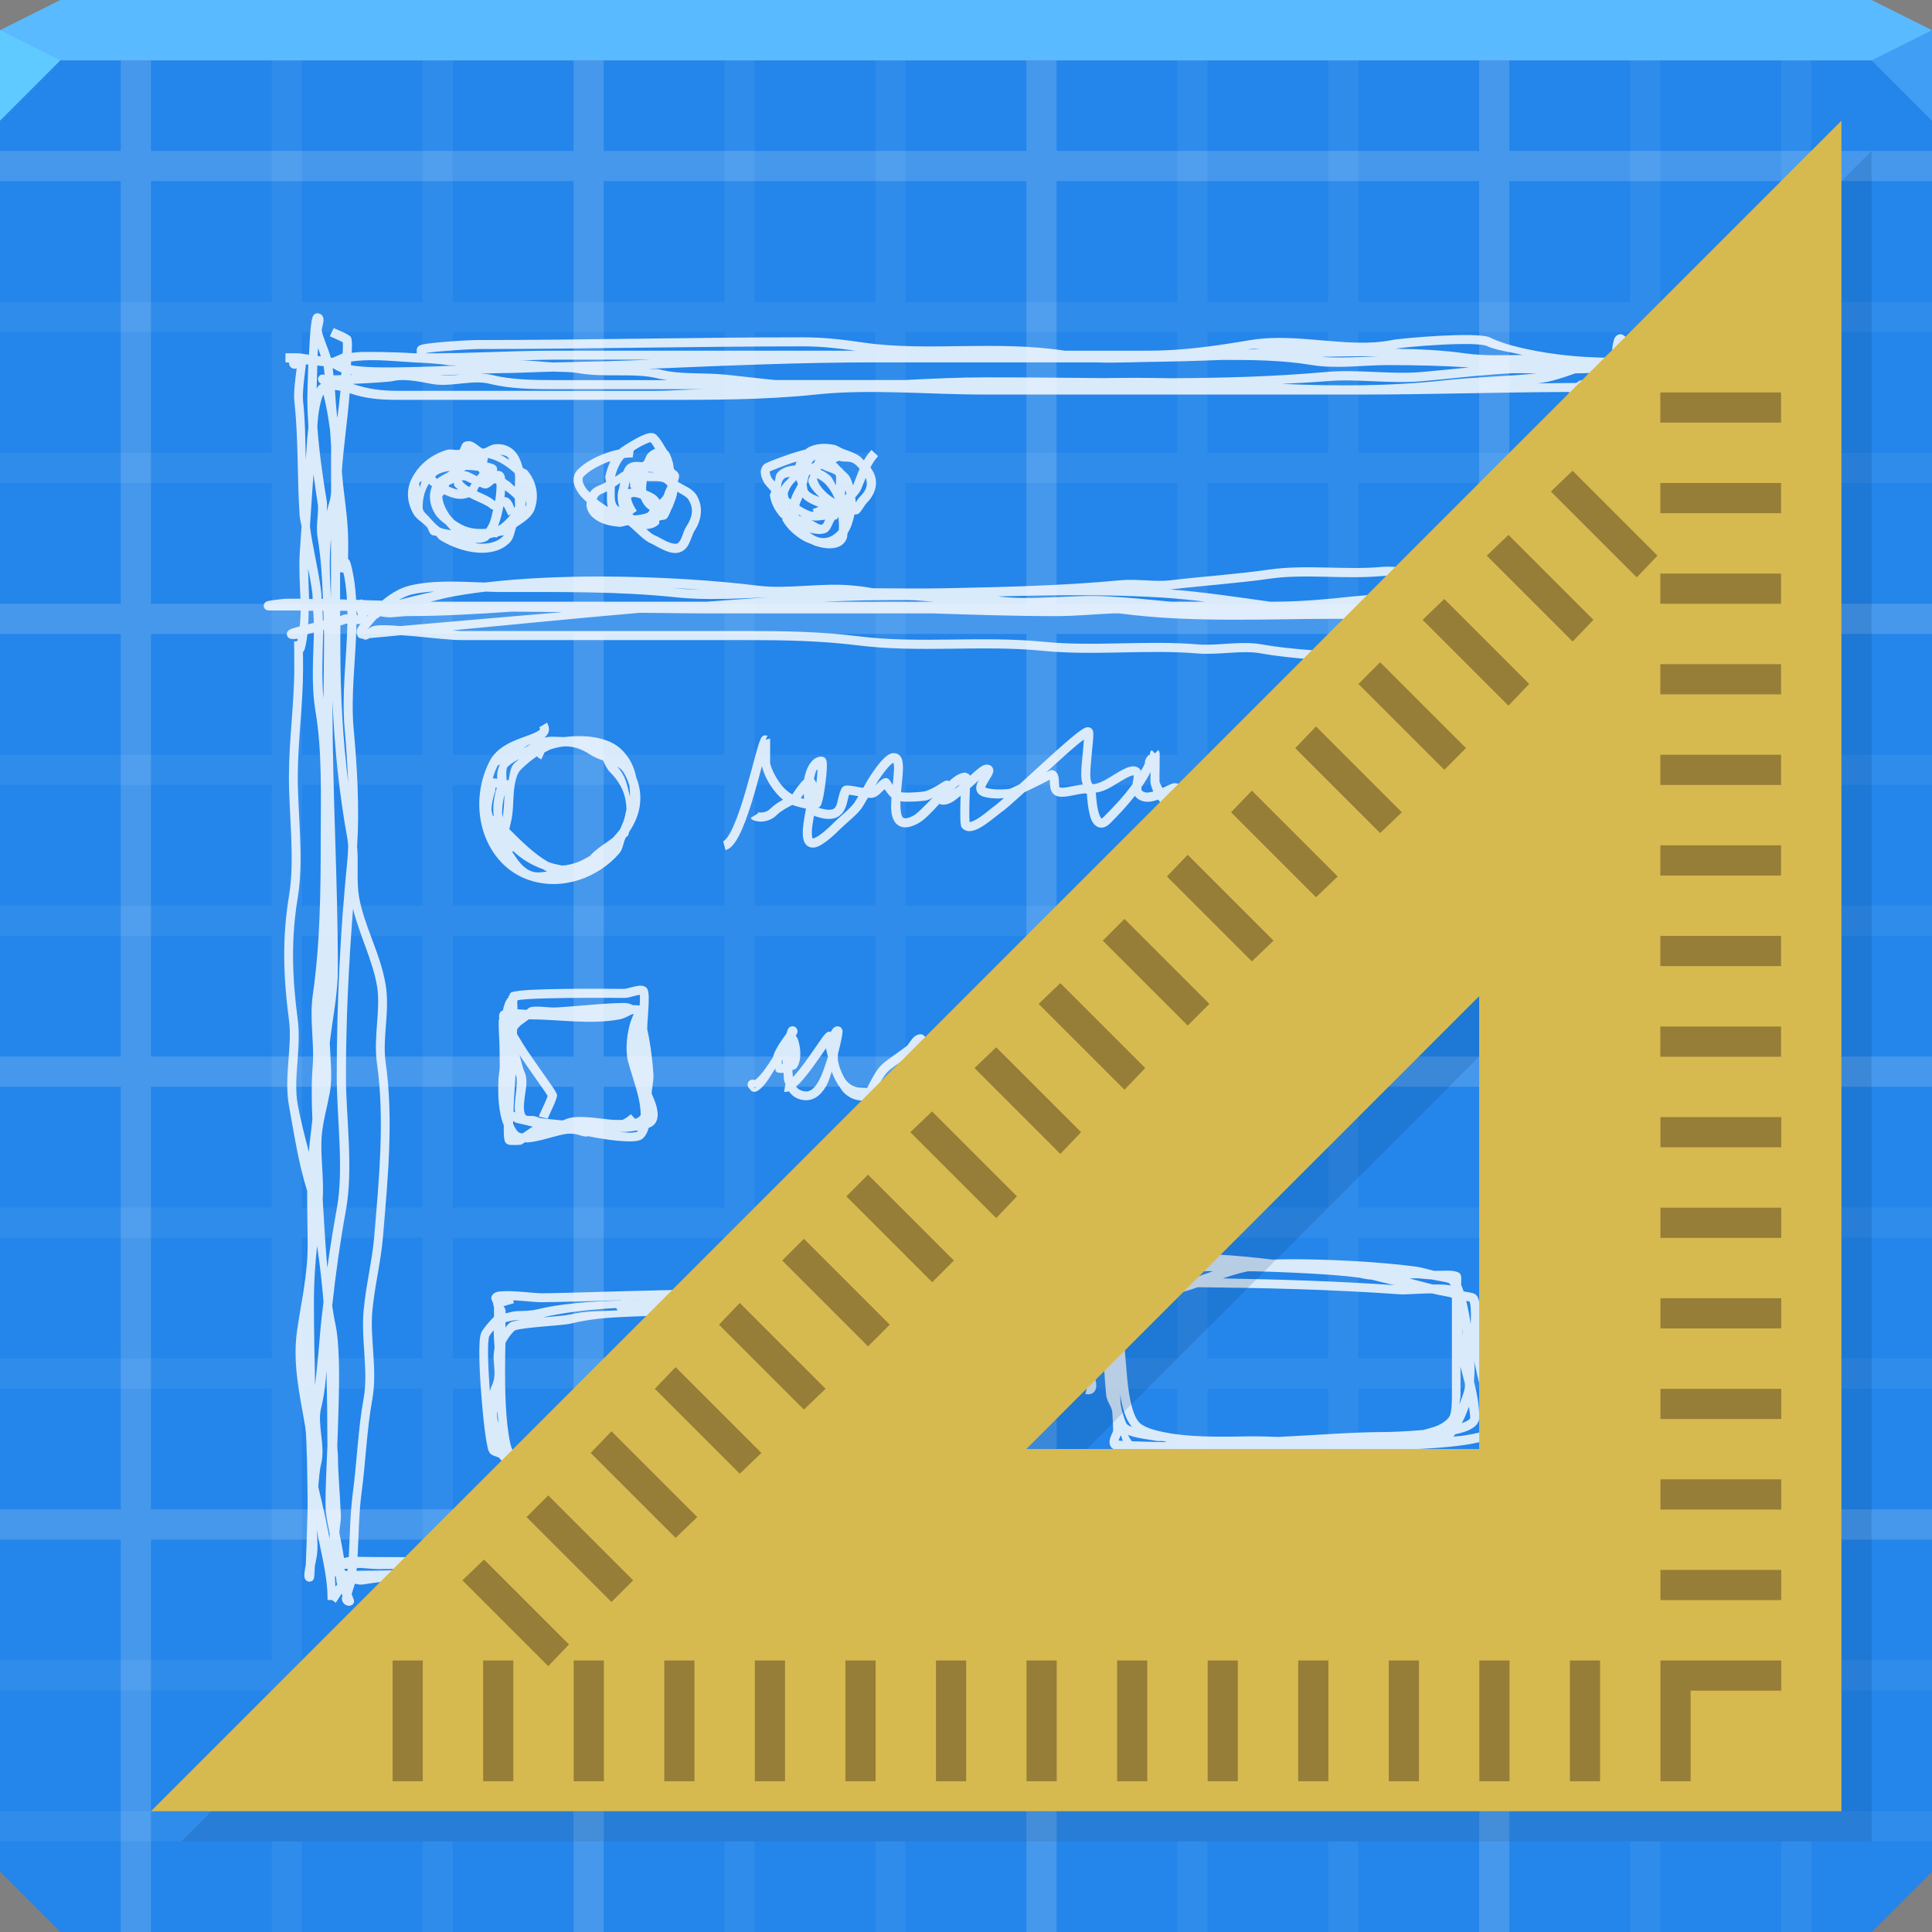 <svg xmlns="http://www.w3.org/2000/svg" viewBox="0 0 64 64"><rect x="0" y="0" width="64" height="64" fill="#808080" stroke="none"/><g fill-opacity=".027"><path d="m0 2v8.438c.597-1.18 1.219-2.455 1.938-4.03.056.112.075.264.188.313 3.522 1.509-1.453-1.258 2.125.531.135.068.251.163.375.25-.63-1.207-1-2.039-1.625-3.594.256-.637.518-1.272.781-1.906h-.281c-.183.202-.322.449-.5.656-.115.134-.248.252-.375.375-.128-.324-.249-.63-.406-1.031h-2.219m4.625 5.5c.179.343.439.841.688 1.313-.017.311-.055.602 0 .906.047.259.213.49.344.719.209.367.31.617.719.719.052.013.102.003.156 0 .064.124.124.25.188.375v-.375h.344c.263 0 .499.032.719-.188.042-.042-.042-.146 0-.188.042-.042.146.042.188 0 .042-.042 0-.097 0-.156v-.188c0-.112.013-.686 0-.719-.192-.48-.478-.631-.906-.875-.179-.102-.214-.104-.313-.156.001-.358-.009-.737-.031-1.094-.121-1.941-.318-2.656-.75-4.188-.305.609-.553 1.179-.656 1.563-.169.626 0 1.289 0 1.938v1.063c-.236-.138-.463-.311-.688-.469m1.344-4.094c.066-.132.147-.27.219-.406-.156-.156-.323-.303-.469-.469.039.157.082.313.125.469.049.177.081.25.125.406zm-.25-.875c-.046-.182-.098-.354-.156-.531h-.125c.005.048.024.096.031.125.032.128.105.241.188.344.018.023.043.04.063.063m.469.469c.354.471.716.961 1.063 1.438.596.82 1.181 1.629 1.75 2.469 2.066 3.05 2.02 3.427 4.625 6.344.061.068.125.15.188.219-1.629.763-3.261 1.597-4.844 2.406.062.114.125.23.188.344 1.187-.455 2.369-.937 3.563-1.375.598-.219 1.212-.412 1.813-.625.098.101.181.211.281.313.723-.404 1.453-.805 2.188-1.188.406-.143.813-.294 1.219-.438l1.719-.625c0-.135 0-.271 0-.406.895-.426 1.795-.818 2.688-1.25l5.719-2.781c.689.235 1.383.485 2.156.719 1.916-.671 3.586-1.262 4.03-1.438-.625-.282-1.285-.556-2.031-.813-.591.184-1.883.586-1.906.594-.281.091-.562.191-.844.281l2.188-1.063c-.912-.298-1.955-.612-3.313-1-3.751-1.072-3.431-.875-6.719-.875-.295 0-.589-.071-.875 0-.081.02.129.129.188.188.177.177.317.403.531.531.678.407 1.405.735 2.125 1.063 1.226.557 2.421 1.106 3.688 1.563.133.048.3.108.438.156-1.088.353-2.178.696-3.25 1.094-1.623.603-3.216 1.266-4.813 1.938.008-.709.031-1.416.031-2.125 0-1.827-.088-3.644 0-5.469.019-.396.06-.793.094-1.188h-13.344c-.192.34-.355.663-.531 1m25.75 3.125c.185.06.389.128.563.188 2.256-.702 6.698-2.096 7.281-2.25.637-.169 1.294-.201 1.938-.344.419-.093 1.488-.701 1.25-.344-.337.505-1.043.621-1.594.875-.984.454-2 .83-3 1.25-2.921 1.23-3.303 1.412-3.844 1.625.89.402 1.783.868 2.844 1.5-.266.052-.548.088-.781.219-.815.459-1.293.733-1.594.938-1.506-.372-3.052-.782-4.5-1.219-.63.22-.355.118-1.344.469l-9.219 3.25c.002.5.013 1 .031 1.5.033.92.105 1.704.156 2.406-.852.333-1.704.654-2.563.969-.954-.873-1.876-1.736-2.75-2.625-1.044.583-2.102 1.188-3.156 1.75-.642.342-1.284.647-1.938.969-.181-.323-.346-.633-.531-.969-.011-.02-.02-.042-.031-.063-.52.199-1.042.396-1.563.594-.281.106-.563.206-.844.313.004.571-.013 1.148-.031 1.719-.059.034-.129.059-.188.094-1.533.908-2.864 2.109-4.406 3-.414.116-.84.213-1.25.344-.295.094-.584.207-.875.313v9.813c1.403.645 2.588 1.124 3.75 1.531-.25.481-.519.949-.75 1.438-.295.884-.604 1.734-.875 2.625-.141.465-.204.972-.344 1.438-.038.126-.188.212-.188.344 0 .059.129 0 .188 0 .059 0 .098.012.156 0 .533-.107 1.091-.138 1.594-.344.805-.329 1.575-.789 2.313-1.25 1.15-.719 2.224-1.515 3.344-2.281l.188-.125c.138.046.2.077.344.125 1.205.402 2.419.788 3.625 1.188 1.811-2.218 3.094-3.777 4.531-5.563.469.199.962.409 1.406.656.629.349 1.159.809 1.75 1.219.65.45.372.185.719.531.059.059.097.246.156.188.083-.083.075-.253 0-.344-.242-.29-.597-.464-.875-.719-.43-.394-.849-.799-1.219-1.25-.366-.447-.73-.903-1.063-1.375.175-.22.686-.846.781-.969.652-.467 1.258-.934 1.844-1.375.138 1.16.233 1.581.719 3.719.12.53.172 1.078.344 1.594.908 2.723.33.703 1.25 2.313.13.228.068.581.344.719.053.026.129 0 .188 0 .949 0-.121.046 1.594-.906-.463 1.365-.845 2.736-1.406 4.063-.154.363-.338.718-.531 1.063-.241-.051-.48-.095-.719-.156-2.238-.576-4.345-1.564-6.531-2.313-1.09-.373-2.188-.731-3.281-1.094-1.179 1.444-2.615 3.22-2.906 3.563-2.479 2.922-7.508 8.571-10.25 11.313-.062.062-.125.126-.188.188v4.75c.882-.528 1.762-1.056 2.656-1.563 3.073-1.741 8.997-4.938 12.03-6.375 1.507-.714 3.282-1.474 5.125-2.25-1.365-.473-2.744-.955-4.094-1.469-1.012-.386-1.997-.809-3-1.219-.294-.12-.603-.212-.875-.375-.051-.03-.042-.115 0-.156.042-.042.129 0 .188 0h.344 1.406 4.781c2.129 0 2.754-.001 3.813 0-.279.762-.505 1.577-.656 2.406 1.55-.636 3.072-1.241 4.531-1.813.072-.182.12-.355.188-.531.369.014.666.009 1.125.031.531-.205 1.107-.44 1.594-.625 1.208-.46 2.174-.803 3.125-1.156-.675-.074-1.501-.192-3.281-.438-.56-.077-1.125-.153-1.688-.219.649-1.975 1.127-3.845 1.844-6.313.171-.59.348-1.194.531-1.781-2.123 2.1-1.27 1.015-3.844 2.438.156-.459.325-.923.5-1.375.715-1.847 1.515-3.642 2.281-5.469.144-.343.293-.688.438-1.031-.314-.312-.648-.632-.969-.938-.761-.723-1.528-1.427-2.313-2.125 1.951-1.665 3.863-3.379 6.219-5.469-.003.238.011.481 0 .719-.013.264-.043.589-.063.875.306-.767.605-1.525.938-2.281.023-.051.04-.105.063-.156 3.506-3.098 5.408-4.757 8.06-7.25-.462-.072-.914-.133-1.406-.219-.89-.156-1.904-.352-2.969-.594.178-.202.366-.395.5-.625.122-.21.129-.483.188-.719.054-.054.099-.105.156-.156.807.483 1.688 1.028 2.844 1.75.245.153.499.339.75.5.425-.4.981-.941 1.469-1.406.726-1.509 1.38-2.858 2.719-5.625.306-.633.606-1.271.906-1.906h-5.75c-.448.222-.894.439-1.344.656-1.827.882-3.642 1.772-5.469 2.656l-1.656.813m10.594 3.406c-.206.429-.544 1.098-.781 1.594 4.122.597 7.324.677 11.656.844.17-2.368.387-3.629.688-7.719.055-.749.088-1.5.125-2.25h-4.531c-1.599 2.369-1.731 2.33-5.5 5.969-.656.634-1.11 1.041-1.656 1.563zm10.875 2.438c-.017.237-.015.485-.031.75-.031.042-.063.083-.094.125-.378.014-.748.024-1.125.063-1.977.204-3.902.825-5.844 1.25-.262.057-.16.04-.406.094.313.229.628.456.938.688.438-.047.281-.03.875-.094 1.469-.157 2.937-.312 4.406-.469-.44.612-.856 1.247-1.219 1.906-.241.438-.446.889-.656 1.344.099.083.215.168.313.25.915.769 1.791 1.536 2.656 2.344.001.157 0 .312 0 .469v4.063c0 1.116-.078 2.231 0 3.344.756.161 1.514.284 2.281.375 1.056.126 1.903.194 2.656.25-.173.565-.351 1.125-.531 1.688-.474 1.482-.975 2.979-1.594 4.406.027.017.067.014.094.031-.044.013-.081.049-.125.063-.552 1.258-1.225 2.432-1.906 3.625-.097.17-.158.279-.25.438 1.187-.905 1.765-1.326 2-1.5-1.412 1.37-2.046 2.083-2.813 2.844-.15.244-.296.497-.438.719-.053-.029-.103-.066-.156-.094-.54.494-1.281 1.101-2.406 2.031-.764.631-1.547 1.222-2.344 1.813-.219-.013-.437-.05-.656-.063.948-.871 1.835-1.787 2.813-2.625.592-.507 1.195-1.023 1.813-1.5-.075-.028-.142-.07-.219-.094-1.192-.376-2.471-.45-3.719-.531-3.628-.237-4.913-.041-8.125.719.012-.184.04-.384 0-.563-.042-.191-.142-.456-.281-.75-2.448.778-4.431 1.473-7.03 2.438.836.091 1.541.101 2.781.094-1.434.464-2.818 1.03-4.438 1.844-1.129-.06-2.325-.121-3.063-.156-.436.168-.854.321-1.313.5-.086.217-.157.399-.25.625-.338.826-.766 1.635-1.156 2.438-.447.259-.897.491-1.344.75.291.092.586.183.875.281-.071.239-.653 2.588-1.031 3.25-.083.145-.257.257-.375.375-.059 0-.115-.042-.156 0-.042.042.042.115 0 .156-.122.122-.352-.11-.375-.156-.026-.053.026-.135 0-.188-.037-.075-.119-.113-.156-.188-.142-.284-.288-.57-.375-.875-.14-.491-.251-.993-.313-1.5-.128.084-.249.164-.375.25-1.307.891-5.203 4.141-6.375 5.313-.827.827-1.529 1.761-2.281 2.656-.253.301-1.553 1.671-1.781 2.469-.296 1.036.714.605 1.594.531.889-.074 1.781-.174 2.656-.344 1.039-.202 7.984-1.941 8.469-2.125 1.897-.72 3.673-1.772 5.5-2.656 2.711-1.312 3.941-1.89 5.03-2.438.642.306 1.295.601 1.938.906-1.095.795-2.194 1.561-3.25 2.406-2.319 1.855-3.61 3.235-5.688 5.313l-2.281 2.313c-.115.115-.23.228-.344.344h7.594 15.875c1.262-.192 2.518-.448 4.656-.906.473.29.936.612 1.406.906h8.06l2-2v-16.219c-1.728-.162-3.444-.301-5.156-.406-.415-.621-.846-1.234-1.406-1.719-.857-.742-1.998-1.032-3-1.563-.435-.23-.857-.495-1.281-.75.788-.941 1.333-1.825 3.063-3.875.741-.878 1.144-1.323 1.5-1.688-.33.261-.661.526-.969.813-.235.219-.302.311-.5.5.157-.196.387-.561 1.281-1.625.133.029.266.07.406.094.355-.346.884-.792 1.438-1.281-.101.134-.225.256-.344.375-.328.328-.667.617-1.031.906 1.642.262 3.679.156 5.094.156.3 0 .606.024.906.031v-1.75-21.563c-.027-.001 0 .001-.031 0 .004-.009-.004-.022 0-.031.011.001.021-.001.031 0v-10.406h-.594l-2.594 2.594-2.656 2.656c-.884.884-1.833 1.716-2.656 2.656-.584.667-1.103 1.377-1.625 2.094-.163-.007-.309-.025-.469-.031m4.594 23.594c-.02-.003-.043.003-.063 0-.014.014-.017.049-.031.063.029-.023.065-.039.094-.063m-36.406 13.5c.622-.407 1.262-.783 1.906-1.156-.645-.204-1.291-.424-1.938-.625-.039.568-.055 1.133 0 1.688.003.032.027.062.031.094zm-.031-1.781c.032-.462.073-.918.156-1.375-.65.267-1.266.543-1.906.813.115.04.229.085.344.125.463.16.938.292 1.406.438m17.75-7.906c1.249-.397 2.626-.85 4.344-1.375 9.864-3.01 1.199-.412 10.25-2.469.71-.161 1.399-.409 2.094-.625.009-.021.022-.041.031-.063.004-.009-.004-.022 0-.031-.175-.115-.356-.234-.531-.344-.43-.269-.921-.465-1.219-.875-.211-.29-.121-.71-.188-1.063-.111-.591-.221-1.162-.344-1.75-.172-.826-.457-1.66-.531-2.5-.005-.063.004-.125 0-.188-.239-.051-.483-.093-.719-.156-.414-.11-3.082-1.01-3.531-1.781-.208-.356 0-.806 0-1.219 0-1.538-.111-3.48.344-4.969.247-.809.581-1.574.938-2.344-1.059-.879-2.216-1.798-3.406-2.688-3.464.37-3.884.434-6.531.813 2.834-.798 1.046-.475-.563-.156-.105.021-.025.011-.125.031-.046.096-.078.152-.125.25-.153.021-.081.008-.25.031-.567.079-2.673.147-3.531.719-.098.065.226 0 .344 0 .354 0 .72.089 1.063 0 1.124-.291 1.62-.436 2.313-.625-.558 1.165-1.127 2.36-1.594 3.094-.361.567-1.01.968-1.25 1.594-.192.494.095 1.072 0 1.594-.395.395-.344.188-.344.531 0 .059-.042.146 0 .188.042.042.115.042.156 0 .042-.042-.026-.135 0-.188.037-.075.141-.118.188-.188.073-.11.129-.226.188-.344.059-.118.024-.344.156-.344.118 0 .019.228 0 .344-.04.24-.036.508-.156.719-.357.625-.862 1.144-1.25 1.75-.556.868-1.063 1.772-1.594 2.656-.929 1.548-1.347 2.327-1.969 3.156l2.5 2.5c2.386 2.386 2.189 1.896 3.906 4.594.141.221.613 1.033.938 1.719m-7.344-8.813l-.5-.5c-.241-.241-.48-.476-.719-.719-.284 1.256-.678 2.489-1.063 3.719.146-.144.198-.166.375-.344.95-.95 1.465-1.568 1.906-2.156m-1.219-1.219c.527-2.334 1-5.918 1.188-8.656-.33.829-.659 1.645-1 2.469-.615 1.487-1.251 2.986-1.875 4.469.567.564 1.126 1.149 1.688 1.719m9-13.75c.912-.196 2.435-.53 6.156-1.344-1.421-1.037-2.853-1.995-4.25-2.906-.319.667-.55 1.149-1 2.094-.233.49-.642 1.333-1.031 2.156.017-.004.107.004.125 0m1.906-4.25c.033-.068.062-.152.094-.219-.161-.023-.336-.038-.5-.063.138.089.267.19.406.281m-.406-.281c-.063-.041-.125-.085-.188-.125-.018.017-.044.045-.063.063.083.013.167.05.25.063m10.406 29.531c.268.099.527.21.781.344.263-.241.401-.434.594-.625.247-.403.526-.85.813-1.344-.246.188-.311.224-.625.469-.51.397-1.051.761-1.563 1.156m-44.906-23.469c0-.031 0-.063 0-.094-.235.127-.49.249-.719.375.241-.091.478-.19.719-.281m-.719.281c-1.188.449-2.377.888-3.563 1.344-.824.317-1.648.643-2.469.969v1.719c1.885-1.697 1.494-1.538 5.844-3.938.059-.032.128-.061.188-.094m.719-.375c.724-.39 1.451-.764 2.219-1.156-.776-1.434-1.506-2.893-2.25-4.344v3.156c0 .788.025 1.555.031 2.344zm31-8.75c.034 0 .073.01.094.031.042.042.054.164 0 .188-.079.034-.167.041-.25.063.02-.023.046-.037.063-.063.033-.049-.042-.146 0-.188.021-.021.06-.031.094-.031m20.813 20.469c.043.003.083-.003.125 0 .049.287.085.559.188.969.136.542.378 1.025.531 1.563.16.56.229 1.197.156 1.781-.023.185-.097.354-.156.531-.059.177-.142.35-.188.531-.014.057.042.146 0 .188-.042.042-.129 0-.188 0-.059 0-.115.042-.156 0-.042-.042.019-.132 0-.188-.551-1.652-.375-.1-.375-2.469 0-.884-.129-1.782 0-2.656.013-.085.047-.165.063-.25zm-7.844 15c-.253.352-.516.745-.813 1.156-.146-.008-.292-.023-.438-.031.127-.105.251-.204.375-.313.393-.344.566-.532.875-.813m-12.03 11.219c.362.183.735.342 1.094.531.274.144.632.363.938.531-.861.657-1.689 1.261-2.188 1.594-.329.219-.709.354-1.063.531-.236.118-.59.62-.688.375-.159-.398.152-.866.344-1.25.344-.687.77-1.338 1.25-1.938.076-.095.221-.266.313-.375"/><path d="m3.875 2c-.992.16-2.196.376-3.875.688v5.594c1.307.544 2.051 1.09 5.438 3.125.778.468 1.295.796 1.938 1.188.469.089 1.207.242 1.75.344-.47-3.968-1.19-6.973-2.094-10.938h-3.156m5.25 10.938c.019.16.013.337.031.5.05-.155.105-.312.156-.469-.059-.011-.13-.02-.188-.031m.188.031c.733.137 1.27.245 2.313.438.531.098 1.453.275 2.344.438.55 1.072.5.946.031 0 .108.02.172.042.281.063.058.136.031.069.094.219.223.527.85 2.569 1.625 3.25.089.078-.063-.23-.094-.344-.092-.342-.107-.724-.281-1.031-.566-1-.828-1.445-1.188-2.063 1.264.236 2.581.49 3.406.75.641.202 1.176.708 1.844.781.527.058 1-.363 1.531-.406.484.279.262.276.594.188.057-.015.158.02.188-.031.029-.051-.011-.158-.063-.188-.051-.029-.099.074-.156.063-.082-.017-.14-.098-.219-.125-.125-.042-.246-.067-.375-.094-.129-.026-.372.065-.406-.063-.03-.114.226-.082.344-.094.242-.023.515-.093.75-.031.696.183 1.314.532 2 .75.982.312 2.01.56 3 .844 1.736.497 2.6.708 3.563 1.094l1.75-3.063c1.687-2.923 1.276-2.581 3.438-4.938.177-.193.829-.854 1.406-1.344-.712-1.112-1.476-2.335-2.438-3.875-.736-1.178-.931-1.496-1.344-2.156h-1.25-10.156c-.021.027-.041.072-.063.094-.29.293-.789.206-1.188.313-1.486.398-3.32.992-4.875.938-.844-.029-1.697-.137-2.531-.281-.58 1.261-1.163 2.607-1.719 4 1.22 3.163 1.464 3.694 2.438 5.969-1.448-2.429-.687-.739.031.719-.426-.832-1.161-2.217-2.906-5.594-.628 1.629-1.204 3.24-1.719 4.813m1.719-4.813c.141-.366.293-.731.438-1.094-.16-.415-.094-.278-.313-.844-.531-1.375-1.033-2.75-1.563-4.125.697.264 1.402.51 2.125.688.488.12.972.195 1.469.281.051-.112.105-.234.156-.344.113-.241.23-.479.344-.719h-5.688c.052.148.1.29.156.438.708 1.857 1.775 3.578 2.688 5.344.123.239.071.15.188.375zm26-.125c1.378 2.152 2.584 3.897 4.188 6.156-.129-.847-.298-1.525-.625-2.719.824 1.269 1.72 2.48 2.938 3.844.237 1.116.499 2.277.656 3 .274.375.523.732.813 1.125.226.026.421.033.656.063.88.112 1.753.3 2.625.469.369.368.724.757 1.094 1.125.014-.314.042-.624.063-.938.287.005 2.676-.036 3.406.156.161.042.262.167.406.25.015.057.011.127.063.156.051.029.105-.061.156-.031.149.086-.024.341-.063.375-.044.039-.143.023-.188.063-.062.055-.063.163-.125.219-.237.211-.478.399-.75.563-.433.26-.876.498-1.344.688.114.102.228.213.344.313 1.199 1.032 5.315 3.953 6.75 4.781 1.013.585 2.096 1.036 3.156 1.531.344.161 1.896.994 2.75 1.063v-2.219c-.248-.652-.507-1.311-.813-1.938-.464-.952-3.947-7.204-4.25-7.625-1.186-1.646-2.673-3.089-4-4.625-1.984-2.297-2.84-3.334-3.656-4.25.127-.685.249-1.378.375-2.063 1.046.848 2.103 1.702 3.188 2.5 2.392 1.76 4.05 2.625 6.594 4.094l2.563 1.469v-10.313c-.485-1.11-1.01-2.22-1.531-3.313h-26.531c.508 1.945 1.121 3.22 2.281 5.375-.18.036-.37.072-.531.156-.175.091-.406.287-.656.5m13.969 14.563c-.548-.49-1.104-.98-1.625-1.5-.03.669-.067 1.33-.094 2 .558-.109 1.104-.24 1.625-.438.036-.013.059-.048.094-.063m-1.719.5c-.464.091-.933.15-1.406.188.438.575.875 1.124 1.313 1.688.01-.135.022-.271.031-.406.035-.49.043-.977.063-1.469m-.094 1.875c-.103 1.426-.229 2.859-.375 4.281-.111 1.078-.27 2.144-.406 3.219-.04.315-.038.664-.125.969-.016.057-.105.061-.156.031-.051-.029-.047-.099-.063-.156l-.094-.344-.344-1.375-1.25-4.625c-.551-2.056-.695-2.665-.969-3.688.802.072 1.635.066 2.469 0-.998-1.31-1.959-2.601-2.875-3.844-.204-.024-.397-.042-.594-.063-.078-.345-.126-.636-.219-1.063-.352-.482-.743-.996-1.063-1.438-.751-1.04-1.323-1.865-1.906-2.688.102.668.186 1.527.406 3.281.071.567.167 1.121.25 1.688-2.086-.117-4.01-.134-6.594-.188-.62-.013-1.255-.037-1.875-.063 2.628 1.535 1.328.968 3.375 3.094 1.451.096 2.904.143 4.344.344.379.053.753.156 1.125.25.013.24.029.478.031.719.023 2.311-.375 4.601-.531 6.906-.078 1.146-.152 2.291-.219 3.438 1.714.771 3.81 1.713 4.219 1.906 3.464 1.639 10.236 5.03 13.594 6.969 1.591.918 3.104 1.956 4.656 2.938v-4.156c-.691-.669-1.388-1.346-2.063-2.031-2.477-2.518-7.08-7.41-9.25-9.969-1.072-1.261-2.283-2.777-3.5-4.344m-7.656 8.688c-2.607-1.173-4.442-1.984-6.531-2.906.071-.508.157-1.035.281-1.531.175-.698.476-1.354.719-2.031.266-.744.099-.388.344-.813.042-.072.197-.177.125-.219-.102-.059-.276-.003-.344.094-.217.308-.294.697-.469 1.031-.269.517-.535 1.058-.875 1.531-.341.475-.688.926-1.063 1.375-.261-.114-1.013-.439-1.156-.5-.62-.509-1.204-1.017-1.781-1.469 1.078-.432 1.47-.604 3.406-1.625.481-.253 1.015-.451 1.469-.75 2.395-1.581.559-.508 1.875-1.813.187-.185.532-.198.594-.5.012-.058-.016-.131-.031-.188-.246-.917.082.097-1.281-1.313-.013-.013-.019-.018-.031-.031-.484-.032-.987-.042-1.469-.094-1.969-.213-3.912-.545-5.875-.813-.364-.05-.73-.106-1.094-.156-.22.384-.445.768-.656 1.156-.503.924-.965 1.872-1.438 2.813-2.124-1.462-4.294-2.848-6.938-4.594.239-.061.477-.135.719-.188.255-.056.566-.101.844-.156-.822-.097-1.619-.187-2.438-.313-.052-.008-.104-.023-.156-.031-3.904-2.587-5.996-3.986-9.09-5.906.049.46.113.915.156 1.406.08.899.146 1.941.188 3.03-.244-.121-.489-.241-.75-.313-.234-.064-.476-.004-.719 0-.06-.035-.129-.055-.188-.094.26-.914.533-1.897.938-3.219.086-.28.19-.588.281-.875-.492-.305-1.147-.714-1.719-1.063-1.649-.312-3.133-.578-6.156-1.156-.405-.077-.813-.144-1.219-.219v4.688c.538.614 1.092 1.225 1.625 1.844 1.325 1.537 2.642 3.058 3.969 4.594l1.25 1.438c.011-.216.017-.455.031-.656-1.268-2.01-3.763-5.916-4.063-6.438-.328-.572-.539-1.197-.844-1.781-.198-.38-1.063-1.231-.656-1.094.575.194.862.815 1.25 1.281.693.833 1.304 1.738 1.969 2.594 1.922 2.475 2.22 2.789 2.563 3.25.155-.936.426-1.915.75-3.063.116.238.224.47.406.656.647.662 1.037 1.043 1.313 1.281.031 1.569.049 3.158 0 4.688.373.546.196.306.781 1.156l5.531 8.06c.485-.131.989-.259 1.469-.406.887-.272 1.612-.517 2.281-.75.535.727 1.044 1.481 1.563 2.219-.588 1.13-1.19 2.254-1.813 3.313.834.859 1.683 1.719 2.5 2.594.485.519.938 1.059 1.406 1.594-.264.258-.505.516-.781.781-.016.015-.046.016-.063.031.333.459.669.915 1 1.375.179.248.353.502.531.75.544-.15 1.076-.308 1.625-.438.052.052.103.105.156.156 1.274 1.245 2.802 2.241 4.063 3.5.216.365.427.736.656 1.094.434.678.901 1.349 1.375 2 .006-.222-.004-.396 0-.594.134.169.266.337.406.5.31.36.67.69 1 1.031.092.095.209.171.281.281.077.117.084.479-.313.25-.202-.117-.379-.231-.563-.375.47.659.969 1.299 1.375 2 .553.956.816 1.484 1 1.844-.998-.151-2-.206-3-.375-1.741-.295-3.458-.646-5.188-1-4.98-1.019-7.234-1.667-12.03-2.469.087-.099.294-.12.313-.25.546-3.793-.833 1.731-.031-2.188.034-.165.097-.311.156-.469-1.024.941-1.715 1.521-3.063 2.531-.827-.1-1.644-.227-2.469-.344.14.115.281.254.438.344.255.147.547.185.813.313.15.072.295.163.438.25-.455.337-.794.619-1.438 1.094-.268-.228-.559-.449-.844-.656-.674-.491-1.466-.783-2.156-1.25-.285-.193-.859-.393-.75-.719.008-.023.022-.041.031-.063-2.282-.504-5.421-1.181-6.25-1.375v2.625c.948.986 1.838 2.041 2.781 3.03.653.686 1.332 1.359 2 2.031-.029.051.008.134.063.156.04.016.084.017.125.031.367.37.731.75 1.094 1.125 1.449 1.497 2.872 2.995 4.313 4.5.209.219.418.435.625.656h10.06c-1.795-1.98-2.941-3.102-5.813-5.625-.316-.278-.644-.545-.969-.813 2.01-.112-1.615-.111 5.5-.031 4.38-.115 4.171-.475 8.313-.406 1.304.022 2.603.194 3.906.25.857.036 1.738-.03 2.594.031.351.025.683.102 1.031.156.142.247.196.354.719.281.233-.032.512-.023.719-.125.494.038.976.042 1.469.094.262.028.52.125.781.156.059.007.099-.043.156-.031.208.043.414.162.625.188.117.014.454-.052.344-.094-.568-.213-1.203-.255-1.781-.438-.36-.113-.712-.264-1.063-.406 1.548-1.761 1.739-3.627 2.25-6.125.727-3.554.975-5.31 1.125-7.281.524.116 1.068.248 1.594.344.93.056 1.85.125 2.781.156.486.016.983-.046 1.469-.031.132.004.248.128.375.094.057-.015-.016-.131-.031-.188-.015-.057-.036-.103-.063-.156-.241-.487-.421-1.036-.75-1.469-.527-.693-1.145-1.282-1.781-1.875-.992-.925-2.064-1.773-3.094-2.656l-.188-.156c.009-.149.022-.22.031-.375.076-1.271.145-2.541.219-3.813m-35.28 17.563c.846.187 2.301.529 2.313.531.373.065.75.103 1.125.156-.146-.121-.305-.249-.469-.344-.327-.189-.742-.196-1.031-.438-.287-.239-.302-.751-.625-.938-.43.349-1.095.534-1.313 1.031m1.313-1.031c-.255-.147-.54-.149-.844-.156.281.075.555.148.844.156m0 0c.209.006.452-.105.688-.188l-.688.188m-.844-.156c-.102-.027-.21-.073-.313-.094-.129-.027-.25-.02-.375-.063-.302-.102-.269-.296-.656-.375-.066-.014-.121.027-.188.063.101.125-.003.2.281.281.253.072.521.113.781.156.15.025.312.027.469.031zm-1.531-.469c-.034-.042-.089-.099-.188-.156-.008-.004-.023-.001-.031 0 0-.056.002-.119-.031-.156-.039-.044-.127-.02-.156.031-.029.051-.02.158.031.188.041.024.111-.02.156-.031 0 .067.011.127.063.156.043.025.107-.005.156-.031m10.06.156c.267-.245.642-.606 1-.938.324-.07.64-.109.938-.25.238-.113.407-.346.594-.531.3-.297.507-.454.5-.875-.001-.053-.015-.106-.031-.156.093-.085.188-.166.281-.25l-.344.094c-.003-.01.003-.022 0-.031l-.094-.344c-.068-.254-.075-.47-.344-.625-.051-.029-.105.092-.156.063-.051-.029-.011-.158-.063-.188-.051-.029-.099.047-.156.063l-.188.031c-.108.029-.659.166-.688.188-.414.31-.5.586-.625 1.063-.055.21-.069.265-.094.375-.338.09-.669.201-1 .313-1.828.615-2.469 1.013-3.813 1.813.642.13 1.24.218 1.625.219.648.001 1.249-.332 1.875-.5l1.031-.281c-.067.247-.16.51-.25.75m-4.281-.188c-.164-.033-.329-.087-.5-.125-.113.197-.216.406-.344.594.147-.082.293-.165.438-.25.171-.101.257-.13.406-.219m-.844.469c-.229.127-.447.25-.656.406-.094.071.241-.037.344-.094.115-.064.203-.144.281-.25.014-.019.018-.043.031-.063m.344-.594c.364-.464.723-.917 1.094-1.375.638-.788 1.274-1.609 1.938-2.375 2.411-2.785 2.827-2.787 4.969-6.06.057-.086.1-.193.156-.281 1.156 1.373 2.342 2.745 3.531 4.063.096-.091.186-.19.281-.281-.741-1.02-1.493-2.031-2.219-3.063-.363-.516-.704-1.042-1.063-1.563.076-.125.144-.247.219-.375-.618-.636-1.216-1.282-1.813-1.938-.208-.304-.416-.603-.625-.906l-1.063-1.531c-.123.033-.252.061-.375.094-.643-.755-1.289-1.499-1.938-2.25l-4.125-4.781c.049-.727.099-1.472.125-2.281-1.175-1.722-2.178-3.172-2.469-3.563-.113.685-.163 1.392-.219 2.188.337.533 1.049 1.698 1.063 1.719.175.271.356.54.531.813l-1.625-1.875c-.05.948-.102 2.02-.125 3.406-.064 3.9.024 3.543.875 6.719.076.285.107.586.25.844.04.073.083-.147.125-.219.125-.217.306-.416.375-.656.217-.76.339-1.533.469-2.313.221-1.328.45-2.658.563-4 .011-.132.021-.301.031-.438.624.962 1.243 1.909 1.906 2.844 1 1.409 2.034 2.791 3.094 4.156-.68.174-1.353.318-2.031.5-1.764.473-3.496 1.019-5.281 1.406-1.794.389-3.631.585-5.438.906l-1.656.313v8.188c.167.082.334.166.5.25 2.262 1.152 3.826 1.909 6.219 2.719.729.247 2.333.682 3.75 1zm11.688-6.03c-1.194 1.13-2.407 2.24-3.625 3.344l3.094-.844c.753-.202 1.498-.417 2.25-.625-.572-.607-1.132-1.225-1.719-1.875m1.719 1.875c.18.191.354.409.531.594-.148-.206-.289-.419-.438-.625-.032.009-.062.022-.094.031m.531.594c.739 1.03 1.473 2.069 2.219 3.094.856 1.177 1.764 2.304 2.594 3.5.563.812 1.075 1.66 1.594 2.5.056.091.397 1.01.781.906.114-.031-.101-.226-.094-.344.071-1.181.301-2.349.344-3.531-.072-.055-.145-.105-.219-.156-4.425-3.071-2.841-1.424-7.06-5.813-.049-.051-.107-.105-.156-.156m7.438 6.125c.277.212.538.441.813.656-.039-.054-.087-.102-.125-.156-.222-.318-.459-.624-.688-.938-.004.152.006.243 0 .406 0 .01 0 .021 0 .031zm-22.75-38.31c.027.017.067.046.094.063-.01-.092-.021-.19-.031-.281-.023.071-.04.148-.063.219m19.25 7.281c.403-.704.808-1.394 1.219-2.094-2.368.094-5.909.6-8.594 1.125.853.1 1.711.201 2.563.313 1.6.21 3.214.437 4.813.656zm1.219-2.094c1.281-.051 2.562.01 3.844.063-.167-.098-.204-.133-.406-.25-1.162-.671-1.88-1.01-2.563-1.281l-.375.625c-.165.286-.333.559-.5.844m23.22-16.531c.846.654 1.649 1.328 2.094 1.719.297.261.519.579.781.875.175.197.742.436.531.594-.343.257-.861.055-1.281-.031-.753-.154-1.515-.379-2.219-.688-.111-.049-.308-.159-.438-.219.083-.397.16-.792.25-1.188.07-.307.196-.718.281-1.063m-45.28 15.09c.034-.011.076.008.094.031.046.059.087.123.125.188-.029-.014-.063-.021-.094-.031-.056-.019-.105.092-.156.063-.051-.029-.092-.136-.063-.188.015-.026.059-.052.094-.063m1.156 32.5c-.071.004-.147.044-.219.063.082.017.137.108.219.125.058.012.099-.047.156-.063.057-.015.239-.002.188-.031-.112-.065-.224-.101-.344-.094"/></g><g color="#000"><path d="m0 2v32 28l2 2h30 30l2-2v-28-32h-32z" fill="#2485ea"/><g fill="#fff"><path d="m4 2v3h-4v1h4v14h-4v1h4v14h-4v1h4v14h-4v1h4v13h1v-13h14v13h1v-13h14v13h1v-13h14v13h1v-13h14v-1h-14v-14h14v-1h-14v-14h14v-1h-14v-14h14v-1h-14v-3h-1v3h-14v-3h-1v3h-14v-3h-1v3h-14v-3h-1m1 4h14v14h-14v-14m15 0h14v14h-14v-14m15 0h14v14h-14v-14m-30 15h14v14h-14v-14m15 0h14v14h-14v-14zm15 0h14v14h-14v-14m-30 15h14v14h-14v-14m15 0h14v14h-14v-14zm15 0h14v14h-14v-14" fill-opacity=".158"/><path d="m9 2v8h-9v1h9v4h-9v1h9v9h-9v1h9v4h-9v1h9v9h-9v1h9v4h-9v1h9v9h-9v1h9v4h-9v1h9v3h1v-3h4v3h1v-3h9v3h1v-3h4v3h1v-3h9v3h1v-3h4v3h1v-3h9v3h1v-3h4v3h1v-3h4v-1h-4v-4h4v-1h-4v-9h4v-1h-4v-4h4v-1h-4v-9h4v-1h-4v-4h4v-1h-4v-9h4v-1h-4v-4h4v-1h-4v-8h-1v8h-4v-8h-1v8h-9v-8h-1v8h-4v-8h-1v8h-9v-8h-1v8h-4v-8h-1v8h-9v-8h-1v8h-4v-8h-1m1 9h4v4h-4v-4m5 0h9v4h-9v-4m10 0h4v4h-4v-4m5 0h9v4h-9v-4m10 0h4v4h-4v-4m5 0h9v4h-9v-4m10 0h4v4h-4v-4m-45 5h4v9h-4v-9m5 0h9v9h-9v-9m10 0h4v9h-4v-9m5 0h9v9h-9v-9m10 0h4v9h-4v-9m5 0h9v9h-9v-9m10 0h4v9h-4v-9m-45 10h4v4h-4v-4m5 0h9v4h-9v-4m10 0h4v4h-4v-4m5 0h9v4h-9v-4m10 0h4v4h-4v-4m5 0h9v4h-9v-4m10 0h4v4h-4v-4m-45 5h4v9h-4v-9m5 0h9v9h-9v-9m10 0h4v9h-4v-9m5 0h9v9h-9v-9m10 0h4v9h-4v-9m5 0h9v9h-9v-9m10 0h4v9h-4v-9m-45 10h4v4h-4v-4m5 0h9v4h-9v-4m10 0h4v4h-4v-4m5 0h9v4h-9v-4m10 0h4v4h-4v-4m5 0h9v4h-9v-4m10 0h4v4h-4v-4m-45 5h4v9h-4v-9m5 0h9v9h-9v-9m10 0h4v9h-4v-9m5 0h9v9h-9v-9m10 0h4v9h-4v-9m5 0h9v9h-9v-9m10 0h4v9h-4v-9m-45 10h4v4h-4v-4m5 0h9v4h-9v-4m10 0h4v4h-4v-4m5 0h9v4h-9v-4m10 0h4v4h-4v-4m5 0h9v4h-9v-4m10 0h4v4h-4v-4" fill-opacity=".056"/></g><path d="m2 0l-2 1v1h32 32v-1l-2-1h-30" fill="#5abaff"/></g><path d="m0 1v3l2-2" fill="#5ecaff"/><path d="m64 4l-2-2 2-1" fill="#409ff4"/><g color="#000"><path d="m10.518 10.375c-.001 0-.031.004-.045.008-.014.004-.027.009-.037.016-.021.013-.035.025-.045.037-.019.023-.026.042-.033.059-.014.033-.02.063-.027.1-.015.073-.028.167-.039.279-.023.225-.04.524-.055.834-.001.019-.001.026-.002.045-.139-.022-.277-.051-.424-.051h-.354v.299c.04 0 .084.01.125.012-.001.011-.009.019-.008.031.004.036.02.083.055.117.035.034.077.049.109.053.042.005.064-.005.09-.012-.011.089-.026.191-.039.309-.031.273-.061.572-.039.771.139 1.252.09 2.508.176 3.795.009.133.048.243.064.371-.019.313-.048.621-.064.936-.025.482.012.973.027 1.449h-.406c-.125 0-.329.024-.488.047-.08.011-.142.021-.189.033-.012.003-.022.004-.043.014-.005.002-.011.006-.02.012-.004.003-.015.012-.016.012 0 0-.019.017-.02.018 0 0-.023.037-.023.037 0 0-.014.064-.014.064 0 0 .017.066.018.066 0 0 .031.043.031.043 0 0 .046.029.047.029.001 0 .019.006.025.008.013.003.02.003.027.004.015.001.029.002.045.002h1.033c-.002.18-.011.357-.033.529-.043.012-.095.025-.131.035-.088.026-.143.041-.203.074-.015.008-.032.015-.059.049-.007.009-.021.032-.021.033 0 .001-.014.056-.014.057 0 .001.013.068.014.068 0 .001.031.048.031.049.001.001.024.018.033.023.009.006.016.011.023.014.014.006.025.008.035.01.02.004.035.005.053.006.038.002.117-.006.176-.01-.003.019-.009.059-.012.076-.052.008-.109.018-.109.018l-.002.02c0 0 0 .006 0 .008 0 .007 0 .011 0 .016 0 .001 0 .006 0 .006l.002.012c0 .004 0 .002 0 .008 0 .002 0 .005 0 .008.002.075.006.285.006.775 0 1.214-.178 2.401-.178 3.625 0 1.28.204 2.741.002 3.951-.233 1.399-.186 2.713 0 4.111.117.874-.175 1.875 0 2.836.158.868.317 1.928.602 2.818-.003.62.016 1.24.016 1.84 0 .935-.216 1.856-.352 2.807-.155 1.088.099 2.141.266 3.139.054.322.043.72.064 1.104.007.516.021 1.034.021 1.551-.001.132-.017.704-.035 1.256-.009.257-.017.496-.025.691-.009.044-.016.081-.023.123-.014.076-.023.145-.025.207-.001.031-.003.059.008.1.005.02.013.047.039.076.026.03.08.057.125.057 0 0 .08-.023.08-.023 0 0 .037-.033.037-.033 0 0 .021-.037.021-.037 0-.001.008-.025.01-.031.003-.013.005-.021.006-.031.002-.02.004-.046.006-.076.004-.061.009-.145.014-.248.001-.012.001-.031.002-.043.021-.107.046-.219.061-.309.049-.294.016-.59.002-.893.142.778.365 1.548.357 2.328l.15.002.121.088c.074-.101.135-.202.197-.299.008.021.016.04.025.063-.006.039-.023.075-.018.119.006.05.028.111.078.156.05.045.116.063.174.063 0 0 .074-.02.074-.02l.053-.047.018-.041c0 0 .006-.025.006-.025 0 0 0-.029 0-.029 0 0-.001-.01-.002-.014-.002-.014-.004-.02-.006-.025-.003-.011-.006-.017-.01-.027-.008-.02-.017-.047-.029-.078-.009-.021-.021-.053-.031-.078.002-.01.001-.01.004-.02.029-.095.065-.214.102-.328.078.018.173.043.289.023 1.409-.235 2.884-.184 4.35-.184-.329.069-.808.183-1.305.291-.537.116-1.073.213-1.301.213-.41 0-.705.174-1.014.332-.075.001-.15.021-.225.021-.007 0-.013.001-.023.002-.005.001-.023.004-.023.004 0 0-.027.01-.027.01 0 0-.021.014-.021.014 0 0-.033.029-.033.029 0 0-.029.06-.029.061 0 0 .004.076.004.076 0 0 .025.049.025.049l.021.023c0 0 .029.019.029.02 0 0 .012.004.016.006.016.006.021.007.027.008.025.005.043.008.07.01.027.002.059.004.092.002.033-.002.064-.001.117-.027.012-.006.021-.006.033-.012 2.36-.038 4.661-.52 6.98-.68 1.177-.081 2.414 0 3.615 0h6.717c3.036 0 6.085.067 9.09.354.934.089 1.865-.092 2.738 0 2.264.238 4.548.176 6.822.176 1.72 0 3.548.129 5.232-.129l-.047-.297c-1.637.251-3.451.127-5.186.127-2.28 0-4.554.06-6.791-.176-.934-.098-1.867.083-2.742 0-.612-.058-1.227-.101-1.842-.143h2.801c1.685 0 3.373-.055 5.05-.105.758-.013 1.507-.03 2.338-.033.896-.006 1.791.049 2.684.049 1.038 0 2.072-.037 3.074.088.366.046.749.002 1.08.002h.441v-.301c-.627 0-1.227-.093-1.846-.188.018-.022.05-.051.066-.068l-.109-.104.15.014c.009-.102.056-.24.031-.41 0 0-.033-.074-.033-.074 0 0-.035-.031-.035-.031 0 0-.021-.012-.021-.012 0 0-.012-.005-.016-.006-.016-.005-.024-.005-.031-.006-.015-.002-.026-.003-.039-.004-.02-.001-.046-.001-.072-.002.135-.406.16-.84.16-1.258 0-.316.038-.651.082-.992.043.206.093.407.156.598.054.161.049.366.088.551-.001.137-.01.324-.01.447.002.3.008.555.023.748.008.096.018.177.031.244.013.067.012.116.076.186.075.081.171.107.244.121.013.002.017.004.029.006.015.011.015.03.033.037.079.029.152.009.215-.02.036-.017.073-.053.088-.09.015-.036.014-.068.012-.092-.005-.047-.018-.074-.031-.104-.026-.057-.063-.114-.1-.172.02-.076.043-.156.064-.219.013-.039.026-.072.035-.096.004-.012.007-.022.01-.029.001-.004.003-.005.004-.008 0-.001.001-.004.002-.006.001-.002.006-.019.006-.02v-.002c.137-.686.209-1.35.268-2.049.215-2.575-.077-5.158.176-7.688.129-1.286.002-2.64.002-3.904 0-.931.16-2.06-.002-3.03-.096-.575-.176-.982-.176-1.566 0-.199-.014-.47-.01-.686.004-.03.004-.06.008-.09.22-1.539-.153-3.146.088-4.592.378-2.268.202-4.604.176-6.904.117-.009.266-.009.369-.021.183-.022.34-.047.467-.084.126-.037.236-.065.301-.195.054-.108.052-.244-.008-.34-.06-.096-.152-.154-.256-.199-.083-.036-.211-.043-.313-.066v-.143h-.176-.395c.015-.836.064-1.664.189-2.479.232-1.509-.152-3.058-.471-4.49.077-.009.162-.013.219-.037.082-.035.146-.077.238-.125.012.001.027.006.047.01.021.004.033.009.078.01.006 0 .013.001.021 0 .008-.001.03-.006.031-.006.001 0 .052-.029.053-.029 0 0 .049-.074.049-.074 0-.001.002-.079.002-.08 0 0-.008-.025-.008-.025 0 0-.007-.013-.01-.018-.012-.02-.02-.029-.027-.037-.031-.031-.086-.006-.121-.029.006-.001.011 0 .014 0 .024 0-.002-.001-.023-.006-.017-.003-.042-.008-.066-.012-.194-.097-.408-.153-.629-.154-.005-.025-.013-.051-.018-.076-.005-.026-.01-.04-.02-.074-.01-.034-.023-.077-.039-.127-.032-.099-.076-.224-.123-.344-.048-.119-.098-.231-.156-.32-.029-.045-.056-.086-.113-.121-.029-.017-.07-.034-.119-.031-.049.003-.096.03-.125.059-.055.055-.066.103-.082.16-.016.058-.028.124-.039.201-.013.095-.021.234-.029.359-.547-.003-1.167-.033-1.809-.117-.879-.116-1.729-.311-2.197-.545-.082-.041-.171-.055-.283-.068-.113-.013-.246-.02-.395-.023-.297-.006-.656.006-1.012.025-.356.019-.709.046-.994.072-.286.027-.494.05-.596.07-1.445.289-3.116-.261-4.68 0-1.176.196-2.215.352-3.422.352h-2.719c-2.274-.35-4.565.031-6.631-.264-.712-.102-1.315-.18-2.053-.18-3.596 0-7.209.09-10.783.09-.149 0-.602.022-1.035.057-.216.017-.425.038-.584.059-.079.011-.145.021-.199.033-.027.006-.051.012-.078.023-.013.006-.027.012-.047.027-.01.008-.021.018-.033.035-.006.008-.017.031-.018.031 0 .001-.012.04-.012.041-.006.049 0 .09.002.135-.012 0-.025.001-.037 0-.208-.011-.402-.024-.625-.031-.381-.013-.766-.019-1.084-.016-.185.002-.283.019-.412.029.002-.031.003-.038.004-.068.004-.093.007-.184.004-.262-.002-.039-.005-.072-.012-.107-.007-.035.004-.081-.084-.139-.174-.114-.357-.171-.508-.242l-.129.27c.16.076.307.129.43.201.001.011.001.017.002.031.003.06.002.146-.002.234-.002.044-.003.064-.006.105-.04.011-.066.028-.1.043-.042.019-.093.036-.125.053-.061.031-.105.047-.135.047-.009 0-.022-.004-.031-.004-.09-.334-.248-.632-.303-.908.001.005.018-.108.043-.211.012-.051.027-.102.016-.176-.006-.037-.023-.087-.064-.125-.042-.038-.099-.051-.143-.051m38.19 1.02c.142.003.268.01.365.021.097.011.169.032.184.039.281.141.784.203 1.201.301-.646.003-1.3.034-1.908-.053-.723-.103-1.509-.142-2.316-.154.085-.014.252-.035.502-.059.282-.026.633-.053.984-.072.351-.019.704-.029.988-.023m-22.1.076c.622 0 1.154.062 1.744.143h-1.922-8.131c-1.338 0-2.668.088-3.979.088-.059 0-.131-.001-.197 0 0-.002 0-.006 0-.008.035-.007.068-.014.121-.021.149-.02.355-.038.568-.055.427-.034.899-.059 1.012-.059 3.579 0 7.192-.088 10.783-.088m-16.06.055c.037.091.059.183.092.277-.037-.006-.07-.009-.107-.016.001-.027.001-.037.002-.064.003-.074.01-.126.014-.197m43.17.006c.02.043.039.071.059.121.027.067.047.131.07.197-.045.002-.106-.001-.154 0 .008-.111.014-.239.025-.318m-12.242.025c.109-.018.239.01.35 0-.177.007-.336.01-.512.018.055-.009.107-.008.162-.018m4.186.244c-.624.019-1.281.068-1.871.016.63-.013 1.26-.027 1.871-.016m-27.367.111h3.26c-1.072.044-2.148.069-3.223.092-.376-.021-.737-.071-1.109-.068.357-.009.715-.023 1.072-.023m22.23.006c.998 0 1.971.009 2.938.17.809.135 1.734.002 2.5.002.931 0 1.821.02 2.711.078-.526.051-1.051.107-1.576.152-1.026.089-2.103-.098-3.182 0-1.696.154-3.412.197-5.135.205-.728-.015-1.457-.016-2.188-.004-1.298-.011-2.598-.025-3.891-.025-.92 0-1.815.043-2.707.088h-4.316c-.532-.052-1.062-.12-1.623-.176-.799-.08-1.476.006-2.188-.172-.116-.029-.237-.007-.357-.023 2.49-.102 4.983-.213 7.48-.213h7.322c.355.013.714.01 1.074 0 .003 0 .007 0 .01 0 .165-.005.323-.005.488-.012.844-.01 1.723-.033 2.639-.07m-27.994.01c.392.013.801.051 1.193.072.042.002.081.004.125.006 0 .002 0 .004 0 .006l.045-.004c.108.005.22.01.309.016.304.021.548.048.613.063.104.023.204.002.309.02-.439.019-.729.029-1.221.043-.529.015-1.052.023-1.49.012-.328-.009-.582-.034-.775-.066 0-.023.002-.044.002-.066 0-.002.003-.048.004-.057.277-.04.573-.054.887-.043m-2.387.137c.027.004.053.004.08.008-.017.457-.033.961-.033 1.104 0 .314.015.634.037.955-.009.116-.035.326-.037.359-.019.245-.032.492-.051.736-.016-.658-.018-1.313-.092-1.979-.014-.126.009-.438.039-.705.015-.134.031-.258.043-.354.006-.048.01-.088.014-.119 0-.002 0-.004 0-.006m.379.039c.07.008.139.014.209.02.016.097.02.194.033.291-.01-.004-.033-.012-.033-.012-.001 0-.054-.002-.055-.002-.001 0-.066.025-.066.025 0 0-.043.046-.043.047 0 .001-.014.028-.018.039-.006.022-.006.035-.006.047 0 .001.015.066.016.066 0 .001.031.042.031.043.001.001.018.016.025.021.006.004.012.007.018.01.003.004.009.01.012.014-.037.021-.07.047-.096.076-.022.025-.032.058-.049.086.003-.188.01-.451.021-.771m43.15.029c.096.007.194.015.271.014.001.007.004.014.006.021-.104.006-.193.005-.277.004 0-.011 0-.028 0-.039m-42.639.053c.084.05.173.104.287.145-.001.03-.002.06-.004.09-.085.002-.187.007-.258.008-.008-.081-.015-.162-.025-.242m7.309.117c.264.016.55.002.809.049.882.16 1.871-.017 2.641.176.11.027.215.039.322.057h-3.732c-.709 0-1.436-.01-2.084-.172-.124-.031-.25-.032-.375-.037.166-.006.496-.021.604-.021.61 0 1.209-.038 1.816-.051m34.832.031c.041.038.091.076.158.1.011.004.025 0 .037.004-.002.079-.001.169-.002.252-.054.003-.105.008-.164.008-.01-.121-.022-.244-.029-.363m-.531.012c-.02.096-.027.226-.041.34-.016-.001-.031-.001-.047-.002-.005-.011-.015-.031-.016-.031 0-.001-.045-.045-.045-.045 0 0-.078-.023-.078-.023 0 0-.064.013-.064.014-.051.022-.079.051-.123.078-.433.001-.866.011-1.299.016.452-.042.858-.195 1.271-.334.118-.003.253 0 .357-.006.032-.002.054-.004.084-.006m-2.523.008c.08-.004.497.003.793.008-1.01.101-2.059.117-3.03.225-1.797.2-3.595.199-5.402.121.485-.029.972-.044 1.455-.088 1.025-.093 2.101.094 3.18 0 1.01-.088 1.993-.215 3-.266m-38.496.041c.027.004.049.01.078.014-.029.001-.05.001-.078.002 0-.005 0-.01 0-.016m3.652.004c-.251.026-.488.038-.711.025.281-.011.463-.015.711-.025m38.736.07c.005.024.01.05.016.074-.034.01-.092.011-.119.023-.068.031-.141.059-.242.09.001-.059.002-.125.004-.182.113.002.226.003.342-.006m.311.008c.011.003.021.006.035.006-.011.001-.024.004-.033.006-.001-.004-.001-.008-.002-.012m-41.01.105c.312-.005.685.065.973.123.341.068.688.025 1.02-.01.332-.034.647-.06.918.008.696.174 1.447.182 2.158.182h4.945c-.53.004-1.05.053-1.586.053h-8.574c-.537 0-.985-.063-1.467-.229.032-.001.056-.002.088-.004.278-.013.561-.029.785-.045.112-.008.209-.016.285-.023.076-.007.118-.009.168-.021.086-.021.183-.032.287-.033m40.773.248c.318 1.443.695 2.958.475 4.391-.129.835-.184 1.679-.215 2.523-.123.001-.256.013-.383.02-.042 0-.072-.003-.119-.004-.016-.196-.023-.413-.047-.592-.053-.394-.082-.537-.123-.652.018-.78.035-1.559.035-2.334 0-.081-.011-.393-.023-.848-.012-.455-.026-1.042-.031-1.627-.002-.266.008-.483.01-.736.006-.001.013 0 .02-.002.183-.046.282-.099.348-.129.015-.007.041-.005.055-.01m-42.98.076c.078.011.122.021.184.031-.028.299-.065.596-.102.895-.005-.03-.009-.058-.014-.088-.029-.278-.05-.557-.068-.838m40.877.07l.094.15c.059-.038.101-.063.152-.1-.027.187-.057.432-.057.68v1.414c0 .981.256 1.917.504 2.84.042.591.078 1.183.121 1.771-.177-.002-.367-.01-.547-.014-.03-.04-.051-.076-.084-.117-.182-.231-.376-.452-.445-.521-.482-.482-1.289-.623-2.115-.623-.826 0-1.681.151-2.275.32-.408.116-1.023-.053-1.563-.004-1.19.108-2.488-.088-3.721.088-1.068.153-2.171.225-3.266.354-.523.062-1.088-.056-1.676 0-1.939.185-3.857.222-5.791.264-.796.015-1.586.003-2.381 0-.155-.026-.249-.049-.639-.088-1.08-.108-2.168.128-3.178.002-1.379-.172-3.227-.296-5.094-.303-1.367-.005-2.741.054-3.951.199-.826-.028-1.732-.087-2.5.105-.325.081-.632.272-.9.496-.209-.006-.418-.011-.627-.021-.02-.003-.028-.02-.049-.02-.005 0-.01.007-.016.008-.008.001-.014-.006-.021-.004-.006.002-.011.009-.018.012-.044-.002-.087-.002-.131-.004-.016-.265-.041-.529-.088-.789-.034-.184-.062-.311-.088-.398-.013-.044-.024-.078-.039-.109-.009-.019-.034-.041-.053-.063.003-.137.006-.217.006-.553 0-.801-.153-1.564-.211-2.344.058-.849.191-1.697.258-2.588.526.181 1.021.221 1.57.221h8.574c1.786 0 3.545.009 5.318-.178 1.788-.188 3.72.002 5.553.002h12.463c2.308 0 4.613-.078 6.908-.086m.555.01c.009.001.02.001.029.002-.004.056-.014.099-.018.156-.035.601-.023 1.236-.023 1.357 0 .571.026 1.129.051 1.688-.062-.356-.104-.711-.104-1.068v-1.414c0-.225.028-.467.055-.65.004-.029.006-.045.01-.07m.826.025c-.001.241-.01.448-.008.699 0 .032.002.056.002.088-.001-.009-.002-.018-.004-.027-.015-.089-.056-.156-.084-.236-.014-.173-.026-.346-.041-.521.046 0 .09.001.135-.002m-42.637.055c.004.014.007.019.012.035.037.138.079.331.115.533.036.202.068.412.092.588.002.016.002.018.004.033.011.167.023.335.033.502v1.512c0 .198-.081.435-.143.658.003-.116.02-.208 0-.328-.135-.812-.254-1.655-.313-2.479.014-.173.016-.289.051-.506.031-.192.074-.379.123-.502.009-.023.016-.029.025-.047m42.12.145c.01.024.009.057.02.08.045.104.068.194.104.289.142 1.744.254 3.494.227 5.227-.076-.34-.164-.677-.254-1.014-.066-1.086-.117-2.178-.117-3.291 0-.134-.008-.726.021-1.291m-31.28 1.123c-.053.003-.1.016-.15.033-.101.034-.211.088-.32.146-.219.118-.434.26-.504.307-.024.016-.044.04-.066.059-.151.029-.307.073-.465.131-.343.126-.68.309-.906.535-.111.111-.156.268-.137.412.019.144.09.28.188.412.065.088.159.171.248.256-.004.037-.015.075-.012.111.014.15.089.281.195.381.212.2.537.3.893.324.091.006.182-.039.275-.051.012.003.023.005.035.008.271.226.512.506.752.602.059.024.227.129.406.209.179.08.394.154.6.051.162-.081.233-.235.287-.367.054-.133.098-.26.125-.301.285-.428.282-.865.078-1.199-.126-.207-.394-.309-.623-.441.025-.091.074-.175.023-.277-.03-.06-.106-.097-.152-.152-.013-.062-.014-.138-.029-.193-.03-.111-.063-.207-.098-.283-.017-.038-.035-.072-.059-.104-.007-.009-.029-.015-.037-.025l.002-.002c-.103-.149-.189-.355-.365-.521-.06-.057-.131-.062-.184-.059m-6.04.27c-.044 0-.089.009-.131.029-.096.048-.1.175-.162.258-.146.018-.294-.038-.434.006-.476.149-.903.458-1.15.953-.194.388-.141.801.053 1.152.093.169.287.28.434.424.085.082.079.228.188.285.036.019.091.009.129.025.059.042.086.109.148.146.378.227.805.378 1.213.412.408.034.807-.053 1.082-.328.145-.145.148-.333.219-.516.252-.169.523-.331.613-.604.161-.482.036-.935-.248-1.273-.035-.042-.109-.047-.148-.086-.056-.206-.13-.405-.27-.553-.152-.161-.38-.256-.643-.229-.118.012-.204.066-.271.1-.068.034-.11.048-.137.045-.024-.002-.103-.055-.197-.127-.047-.036-.099-.074-.168-.1-.035-.013-.076-.022-.119-.021m6.04.035c.052.054.102.143.148.219-.086.032-.163.08-.229.146-.065.066-.091.176-.141.264-.017.011-.032.024-.049.035-.016-.001-.021-.001-.037-.002-.128-.009-.253-.027-.385.039-.119.06-.173.164-.213.271-.097.044-.171.13-.273.17.063-.261.178-.483.297-.617.109-.015.217-.026.287-.016l.033-.229c.085-.053.135-.089.234-.143.101-.055.2-.101.271-.125.026-.009.041-.011.055-.014m5.641.061c-.145.012-.284.048-.41.111-.038.019-.067.048-.1.072-.018.005-.033.007-.053.012-.149.037-.322.092-.492.15-.341.116-.656.238-.77.295-.11.055-.168.185-.166.295.002.11.042.217.1.33.05.098.168.201.248.305-.001.044-.05.083-.045.127.033.263.165.513.35.723.016.018.042.025.059.043.01.021-.003.05.008.07.161.286.418.51.693.668.087.05.178.081.268.117.042.02.085.042.127.055.15.049.298.08.438.084.131.003.254-.014.363-.066.109-.053.201-.147.242-.27.019-.057.013-.11.025-.166.117-.176.179-.397.23-.621.051-.006.103.008.15-.039.118-.118.18-.268.266-.354.26-.26.342-.568.273-.842-.029-.117-.092-.221-.162-.322.07-.134.149-.262.254-.373l-.219-.207c-.103.109-.182.226-.252.346-.046-.042-.082-.091-.133-.129-.162-.12-.365-.179-.559-.252 0 0 0-.002 0-.002 0 0-.002 0-.002 0-.099-.037-.184-.108-.285-.129-.151-.031-.302-.043-.447-.031m-10.629.352c.095.017.198.022.264.092.018.019.025.061.041.084-.103-.06-.191-.13-.305-.176m-.4.115c.009.002.018-.002.027 0 .354.09.628.288.859.496.033.157.004.287.008.451-.067-.053-.119-.116-.191-.166-.047-.033-.085-.06-.133-.092-.005-.032-.006-.069-.016-.098-.013-.036-.028-.073-.064-.109-.036-.037-.107-.066-.168-.057-.01.002-.01.01-.02.012.016-.064-.004-.143-.035-.174-.033-.034-.063-.047-.094-.061-.057-.024-.124-.04-.201-.055.005-.026.009-.051.023-.111.003-.01.002-.026.004-.037m10.832.047c.002.004.004.006.006.008-.01.032-.007.066-.029.098-.029.017-.063.034-.1.049.032-.049.048-.098.123-.154m.799.041c.188.06.361-.011.514.102.068.05.116.108.17.164-.079.183-.144.368-.211.539-.002.004-.006.006-.008.01-.034-.109-.066-.219-.135-.322-.032-.047-.127-.122-.188-.186-.027-.042-.058-.071-.092-.092-.06-.057-.086-.103-.158-.158-.002-.002-.004-.002-.006-.004.044-.017.067-.035.113-.053m-7.57.02c-.073.152-.132.318-.168.494-.014.068.03.124.021.193-.171.11-.394.138-.512.314-.007.011-.009.022-.016.033-.036-.039-.087-.079-.115-.117-.079-.106-.121-.203-.131-.273-.009-.07.001-.11.051-.16.175-.175.485-.35.797-.465.025-.009.047-.011.072-.02m6.168.008c-.016.042-.032.083-.043.127-.209.019-.415.063-.578.227-.089.089-.063.205-.107.309-.023-.037-.079-.082-.096-.115-.045-.088-.066-.164-.066-.199-.001-.036-.006-.016.002-.02.059-.029.402-.169.732-.281.055-.019.103-.031.156-.047m.838.238c.039.025.074.043.115.059.052.02.111.039.166.061.055.021.107.043.143.063.013.007.007 0 .014.006.009.009.013.015.021.023.026.067-.001.225.012.334-.075-.098-.111-.231-.199-.311-.1-.089-.209-.154-.324-.205.001-.002.001-.004.002-.006.014-.008.034-.015.051-.023m-11.752.037c.139.002.244.017.361.029.023.022.044.042.049.068.003.016-.075.089-.082.115-.14-.069-.286-.165-.416-.17-.005 0-.01.004-.016.004.018-.014.037-.028.055-.043.016-.001.032-.004.049-.004m-.57.041c-.14.087-.298.154-.424.258-.01-.01-.032-.02-.039-.029-.019-.025-.023-.038-.027-.051.03-.025.057-.051.092-.074.076-.037.173-.074.303-.098.029-.005.063-.005.096-.006m6.568.021c.022.001.05.006.07.006.05 0 .083.01.125.016-.068 0-.137.003-.205-.004.002-.007.007-.011.01-.018m-11.09.076c.046.319.085.642.137.953.054.323-.07.726 0 1.148.11.662.153 1.346.176 2.035h-.043c-.007-.073-.003-.148-.012-.221-.095-.763-.279-1.452-.375-2.176.036-.581.078-1.16.117-1.74m16.439.018c.008.003.017.005.025.008-.023.084-.09.166-.066.244.058.196.213.348.363.496-.123-.052-.252-.088-.373-.209-.041-.041-.029-.146-.057-.213.05-.083.038-.258.107-.326m-.656.068c-.07.123-.241.21-.301.381.022-.107.013-.218.111-.316.054-.054.129-.031.189-.064m2.51.045c.005.016.02.031.023.047.044.178.009.353-.195.557-.083.083-.11.136-.156.207-.001-.056-.013-.112-.018-.168.087-.094.166-.19.209-.301.046-.117.092-.228.137-.342m-1.602.004c.074.044.15.085.219.146.158.142.273.338.367.547-.077-.049-.154-.099-.225-.158-.178-.15-.318-.326-.365-.486-.005-.016.005-.032.004-.049m-6.205.059c-.018.074-.004.131.016.182l-.029.023c.029.037.046.058.066.082-.04.007-.081.008-.119.025.029-.1.045-.208.066-.313m5.512.006c.019.044.04.087.053.135-.077.17-.183.306-.236.508-.026-.021-.055-.039-.08-.061.008-.057-.036-.098-.016-.158.063-.19.169-.316.279-.424m-11.01.006c.063.003.174.077.256.111-.042.048-.043.072-.082.115-.104-.064-.193-.131-.242-.205-.001-.002-.001-.008-.002-.01.023-.002.048-.013.07-.012m-1.393.018c-.038.067-.044.157-.072.23.015-.055-.038-.108-.01-.164.017-.035.063-.034.082-.066m7.447.008c.185.019.375-.017.545.039.058.019.074.067.129.09.001.018.009.035.01.053-.035.069-.075.134-.096.215-.026.102-.093.168-.166.23-.072-.138-.199-.208-.346-.275-.029-.013-.06-.022-.09-.033-.014-.099.004-.209.014-.318m-.879.057c-.009.051-.023.129-.031.152-.087.261-.056.47.002.66-.029-.026-.069-.05-.088-.078-.086-.128-.064-.381-.059-.611.066-.032.12-.079.176-.123m-5.508.004c.001.035-.005.074.014.102.034.051.088.081.131.123-.104-.015-.216-.058-.324-.105.021-.014.005-.042.031-.055.059-.029.1-.044.148-.064m1.354.004c.019.013.037.026.057.039.005.139-.012.339-.043.543-.005.002-.016.009-.02.01-.155-.135-.359-.215-.566-.309-.007-.003-.013-.007-.02-.01.019-.048.031-.096.072-.146.009.006.011.002.02.008l.008-.014c.073.051.173.076.24.051.076-.029.127-.073.176-.115.035-.031.054-.041.076-.057m-2.184.025c.025.031.069.055.104.082-.128.318-.068.655.111.93.086.131.209.238.346.334.057.067.114.134.178.193-.134-.018-.264-.039-.371-.084-.139-.101-.239-.216-.346-.334-.081-.108-.229-.181-.229-.336 0-.334.08-.578.207-.785m13.793.209c.012.04.031.078.039.119-.017.02-.037.036-.051.059.005-.06.007-.118.012-.178m-11.27.006c.13.095.247.19.326.279-.008.08.016.202.004.262-.003.016-.016.03-.02.047-.039-.096-.064-.2-.17-.303-.045-.044-.103-.055-.158-.057.009-.081.015-.155.018-.229m3.375.033c.009.179-.018.369.033.525-.133-.081-.262-.167-.373-.258.013-.029.021-.056.043-.09.065-.097.208-.105.297-.178m2.33.018c.142.084.307.156.375.268.15.246.167.519-.07.875-.076.114-.107.243-.152.355-.046.113-.099.191-.143.213-.059.03-.195.009-.346-.059-.151-.067-.291-.161-.416-.211-.081-.032-.174-.114-.273-.205.162-.011.317-.055.426-.178.018-.021-.013-.068.002-.092.081-.053.21-.013.268-.1.064-.097.098-.205.146-.309.004-.006.012-.01.016-.016.011-.017.01-.04.02-.059.068-.162.134-.322.148-.484m-7.73.084c.146.068.3.132.459.15.128.015.255-.005.375-.049.052.026.103.057.154.08.234.106.456.202.525.271.033.033.075.049.117.057-.034.145-.063.298-.111.418-.035.088-.076.159-.115.217-.237.021-.481.006-.707-.084-.128-.051-.243-.124-.352-.199-.045-.05-.095-.095-.135-.148-.154-.209-.255-.441-.264-.623-.002-.041.048-.055.053-.09m6.311.092c.056.001.135.032.209.053.064.15.152.29.303.381-.033.02-.037.066-.072.084-.134.066-.289.078-.445.092-.021-.018-.048-.025-.068-.045l.154-.105c-.172-.252-.194-.403-.188-.43.003-.014-.001-.009.012-.016.013-.007.047-.014.096-.014m5.557.014c.193.188.36.236.537.313-.066.025-.125.05-.193.078l.037.09c-.04-.01-.076-.007-.117-.021-.121-.044-.242-.108-.359-.184.019-.117.077-.165.096-.275m-9.166.115c.019.052.035.104.014.168-.002.006-.013.009-.016.016.002-.061.005-.124.002-.184m-.725.182c.05.066.086.17.16.305l.086-.047c-.135.16-.273.309-.434.395.002-.006.006-.01.008-.016.077-.191.128-.413.17-.631.003-.001.007-.004.01-.006m9.471.08c.003.002.005.004.008.006-.001.018.001.04 0 .059-.001-.022-.002-.044-.008-.064m.307.193c.038.022.072.05.111.068-.037-.018-.074-.022-.111-.031 0-.011 0-.026 0-.037m1.313.076c.009.145.024.287.012.436-.154.176-.341.275-.543.264-.127-.007-.27-.066-.42-.182.171.039.343.072.512.016.182-.061.215-.293.322-.451.016-.007.035.008.051 0 .038-.019.032-.061.066-.082m-.43.088c-.043.036-.058.144-.105.16-.124.041-.257-.124-.4-.154.168.05.336.011.506-.006m-10.664.51c-.009.01-.008.031-.018.041-.195.195-.493.269-.844.24-.024-.002-.049-.014-.074-.025.131.013.263-.003.385-.064.038-.019.06-.057.092-.084.045-.013.089-.025.135-.037.034-.007.066.017.1.008.018-.005.029-.033.047-.039.058-.018.122-.018.178-.039m-5.719.137v1.947c-.037-.668-.068-1.341 0-1.947m38.623.904c.789 0 1.524.157 1.904.537.023.023.198.229.352.416-2.32-.059-4.783-.196-6.98.035-.942.099-1.775.178-2.723.178h-.061c-1.11-.154-2.222-.324-3.346-.408.022-.002.042.003.064 0 1.084-.128 2.19-.201 3.273-.355 1.172-.167 2.464.027 3.705-.086.444-.04 1.077.149 1.619-.006.566-.162 1.402-.31 2.191-.311m-39.38.063c.057.27.108.553.143.83.007.06.004.123.01.184h-.119c-.009-.342-.028-.681-.033-1.014m1.061.125c0 0 .057.008.107.014.012.058.022.086.037.168.043.237.067.481.082.727-.075-.003-.151-.006-.227-.008v-.9m10.99.521c.336.017.639.038.957.061-.258-.008-.517-.019-.768-.045-.063-.007-.126-.009-.189-.016m-7.871.117c-.388.086-.776.176-1.16.279.135-.079.27-.143.402-.176.232-.058.49-.087.758-.104m1.688.006c.174.005.358.014.523.014 1.96 0 3.893-.027 5.818.176.996.105 2.02.033 3.03.002-.684.037-1.364.098-2.047.143h-5.75-3.398c.209-.044.406-.105.611-.146.375-.075.785-.136 1.215-.188m18.781.123c1.195-.012 2.384-.001 3.564.068.503.03 1.01.08 1.51.143h-1.125c-.708-.067-1.412-.14-2.135-.178-1.214-.064-2.461.146-3.613.002.6-.013 1.201-.029 1.799-.035m-4.822.156c.323 0 .621.044.93.055h-3.73c.611-.019 1.224-.046 1.834-.049.012 0 .025 0 .037 0 .091-.002.347-.006.93-.006m24.719.225c.27.029.523.075.664.137.074.032.112.068.121.082.009.014.014.007-.006.047.018-.037-.019.012-.117.041-.099.029-.244.056-.418.076-.091.011-.233.011-.338.02-.001-.13-.007-.262-.006-.393.033-.002.067-.008.1-.01m-.43.043c-.003.126-.006.253-.008.379-.146.007-.27.019-.426.023-.004-.127-.022-.232-.029-.355.154-.015.309-.035.463-.047m-44.1.086h.152c.005.135.02.266.02.402-.065.016-.127.031-.189.047.015-.15.015-.299.018-.449m.455 0h.033c.002.107.011.213.012.32-.009.002-.018.006-.027.008 0-.11-.014-.219-.018-.328m.586 0h.24c.001.04.004.079.004.119-.062.001-.127.005-.195.039-.001 0-.036.011-.049.016v-.174m.541 0h.006c0 0 0 .002 0 .002.015.046.032.089.039.119.005.019.004.016.004.02-.007.001-.03-.002-.043-.002 0-.046-.005-.092-.006-.139m5.164.029c.556.007 1.108.009 1.664.016-1.799.15-3.595.307-5.379.463-.083-.006-.18-.016-.256-.02-.245-.013-.441-.017-.586.01-.107.02-.17.071-.232.109.037-.043.074-.084.113-.135.054-.07.124-.145.191-.219.005-.002.013.002.018 0 .042-.02.062-.046.084-.07.128.017.254.042.387.033.202-.014.401-.039.527-.039 1.17 0 2.315-.07 3.469-.148m35.848.035c.006.086.012.172.018.258-.549-.003-1.213-.004-1.416-.004-.557 0-1.114-.1-1.682-.105.71-.019 1.424-.03 2.141-.076.063.001.123-.009.186-.014.175-.014.348-.013.523-.035.077-.01.153-.014.23-.023m-31.615.002c.791.007 1.588.021 2.375.021h7.336c1.35.045 2.695.09 4.066.09.642 0 1.261-.064 1.885-.09.069.007.148-.009.217 0 2.395.319 4.862.178 7.268.178.025 0 .053 0 .078 0 .69.044 1.4.064 2.113.07 1.627.172 3.276.283 4.879.283.195 0 .874.001 1.438.004.008.136.018.272.025.408-.923.229-1.958.027-2.986.174-2.094.299-6.218.251-8.08-.088-.723-.131-1.482.052-2.135-.002-1.717-.143-3.457.079-5.125-.088-2.03-.203-4.123.069-6.094-.178-1.253-.157-2.464-.178-3.732-.178h-9.457c-.053 0-.208-.019-.283-.023 2.066-.196 4.141-.402 6.217-.582m-9.02.068c.002.002.004.004.006.006-.015.017-.031.034-.045.051-.001-.009 0-.018 0-.027.003-.001.005.001.008 0 .011-.005.02-.021.031-.029m40.92.055c.003.012.004.025.008.037-.001.018-.001.037-.002.055-.002-.031-.004-.061-.006-.092m-41.652.236c.004-.002.041.003.051.002-.027 1.15-.195 2.349-.09 3.502.052.575.091 1.181.119 1.785-.179-1.466-.262-2.938-.262-4.451v-.775c.073-.021.132-.037.182-.063m.494.002c-.022.026-.037.04-.059.07-.032.045-.065.093-.078.162-.014.069.009.166.068.225.032.032.075.027.117.039v.006c.005 0 .009-.002.014-.002.033.008.063.035.092.031.06-.008.104-.031.146-.053.34-.027.686-.066 1.027-.096.171.013.336.023.521.041.575.055 1.162.121 1.479.121h9.457c1.265 0 2.462.022 3.695.176 2.023.253 4.119-.02 6.102.178 1.714.171 3.455-.052 5.129.088.723.06 1.474-.117 2.107-.002 1.936.352 6.03.397 8.18.09.939-.134 1.962.058 2.953-.17.031.621.057 1.244.057 1.877v.74c-.362 2.266.18 4.713-.348 6.824-.243.971.121 2.057-.004 2.932-.406 2.845-.355 5.773-.355 8.684 0 1.696-.099 3.445.09 5.145.008.072.005.4-.006.813-.011.413-.026.928-.035 1.438-.009.51-.012 1.015.006 1.414.001.022.005.035.006.057-.056.001-.166.002-.176.002-1.48 0-2.985-.065-4.443.178-.642.107-1.809-.001-2.891-.057-.855-.026-1.704-.121-2.564-.121-.167 0-.335.004-.502.004-.179.001-.323-.033-.506-.029-.728.015-1.468.036-2.061-.063-1.499-.25-3.238-.002-4.711-.002h-9.723c-1.584 0-3.271-.158-4.875.002-.574.057-.829.094-.957.129-.032.009-.053.01-.094.039-.003.002-.008.007-.012.01-.124-.001-.221-.002-.604-.002-.833 0-1.658.02-2.488.039-1.117-.019-2.241-.039-3.344-.039-.058 0-.307-.003-.516-.006.039-.72.042-1.439.133-2.123.139-1.039.171-2.084.354-3.086.178-.98-.081-2.02.002-2.93.076-.832.281-1.606.354-2.477.155-1.854.357-3.882.086-5.779-.113-.792.147-1.686 0-2.566-.171-1.027-.723-1.96-.883-2.918-.084-.506-.011-1.085-.061-1.656.083-1.29-.002-2.654-.115-3.9-.1-1.101.07-2.291.094-3.467.042.002.081.009.129-.002.004-.001.008-.005.012-.006m42.37.164c-.016 1.711.042 3.423-.055 5.104-.096-.407-.227-.805-.297-1.188-.07-.385-.118-.781-.166-1.178.072-.756.1-1.562.098-2.348.046-.018.067-.038.135-.059l-.086-.289c-.025.007-.027.014-.049.021 0-.013 0-.026 0-.039.152-.004.276-.018.42-.025m-43.584.039c0 .761-.016 1.525-.02 2.281-.069-.729-.024-1.498-.01-2.273.01-.002.019-.005.029-.008m-.336.084c-.022.862-.092 1.75.051 2.607.229 1.371.174 2.785.174 4.219 0 1.773-.018 3.475-.264 5.193-.112.783.056 1.584 0 2.307-.047.607-.039 1.207-.012 1.803-.026.221-.045.444-.076.662-.02.137-.026.277-.039.416-.142-.528-.278-1.057-.371-1.57-.157-.862.128-1.857 0-2.82-.184-1.381-.227-2.659 0-4.02.213-1.28.002-2.755.002-4 0-1.195.176-2.382.176-3.625 0-.323-.002-.39-.004-.516.018-.019.028-.035.035-.049.032-.062.044-.122.066-.236.014-.072.032-.202.049-.314.066-.017.141-.035.213-.053m42.904 1.715c.007.78.012 1.558-.041 2.326v-.857c.075-.496.022-1 .041-1.469m-42.29.525c.064 1.552.219 3.077.498 4.611.014.078.017.163.023.244-.009.14-.012.284-.025.422-.239 2.386-.354 4.756-.354 7.174 0 1.411.244 3.063.002 4.393-.119.652-.223 1.301-.314 1.955-.002-.029-.005-.055-.008-.084-.061-.731-.102-1.457-.146-2.184.05-.725-.089-1.465-.029-2.121.043-.478.176-.918.264-1.402.096-.527.021-1.086 0-1.654.096-.819.268-1.623.268-2.438 0-2.948-.178-5.815-.178-8.75v-.166m7.107.746l-.258.156c.029.047.026.06.025.064-.001.004-.007.018-.043.045-.071.053-.241.121-.441.193-.4.145-.945.337-1.195.838-.767 1.534-.161 3.427 1.324 3.922 1.108.369 2.296-.093 2.98-.885.131-.151.128-.358.219-.531.02-.026.05-.029.068-.057.023-.035.028-.073.035-.111.144-.218.261-.452.324-.703.089-.356.072-.743-.086-1.125-.064-.334-.211-.643-.471-.902-.458-.458-1.273-.503-1.908-.426-.232.003-.431-.039-.662.02.066-.051.126-.119.146-.211.022-.097-.005-.198-.059-.287m17.883.154c-.028.005-.048.014-.068.023-.041.019-.08.044-.125.074-.09.061-.2.148-.328.256-.257.215-.584.51-.92.816-.274.25-.54.495-.791.723-.119.053-.286.137-.316.145-.047.012-.264.03-.457.02-.096-.005-.19-.016-.262-.031-.061-.013-.09-.03-.096-.031.001-.008.001-.014.008-.031.019-.053.066-.132.113-.209.047-.077.097-.145.127-.23.015-.043.035-.101-.004-.18-.019-.039-.056-.072-.092-.088-.036-.016-.069-.02-.098-.02-.095 0-.15.039-.213.08-.063.042-.127.096-.197.156-.047.041-.103.093-.154.139-.001-.005-.002-.012-.002-.012 0 0-.021-.041-.021-.041 0 0-.119-.057-.119-.057-.177 0-.323.099-.477.223-.022.018-.044.045-.066.064-.006-.004-.014-.01-.014-.01 0 0-.041-.012-.041-.012 0 0-.046 0-.047 0-.001 0-.018.004-.023.006-.023.007-.029.01-.039.016-.02.01-.039.023-.063.037-.047.029-.109.068-.178.109-.138.082-.314.169-.408.188-.053.011-.262.033-.459.039-.098.003-.197.002-.275-.004-.028-.002-.029-.004-.051-.008.019-.193.041-.391.055-.572.01-.13.015-.25.006-.357-.01-.107-.027-.209-.111-.293-.075-.075-.203-.086-.287-.055-.084.031-.152.084-.221.15-.138.132-.279.321-.414.521-.136.202-.177.289-.277.461-.051-.009-.098-.016-.152-.025-.101-.018-.2-.036-.283-.045-.041-.005-.076-.008-.115-.006-.019.001-.041.003-.068.012-.027.009-.073.028-.102.086-.113.227-.12.478-.189.596-.035.059-.066.087-.148.104-.082.016-.228.004-.447-.068.018-.011.035.002.053-.016.06-.06.063-.1.08-.154.017-.054.032-.117.047-.189.029-.144.055-.321.076-.494.021-.173.037-.342.041-.473.002-.066.001-.121-.004-.17-.002-.024-.005-.045-.016-.076-.005-.015-.012-.034-.033-.059-.005-.006-.01-.013-.018-.02-.008-.006-.027-.017-.027-.018-.001-.001-.075-.02-.076-.02-.2 0-.343.148-.436.316-.071.129-.116.288-.146.449-.073.058-.134.133-.193.211-.06.078-.115.159-.156.221-.017.025-.028.043-.039.059-.133-.077-.281-.199-.408-.373-.167-.228-.293-.499-.328-.67 0-.005 0-.01 0-.018 0-.022 0-.054 0-.092 0-.075.001-.174.002-.271.001-.098 0-.195 0-.268 0-.036 0-.066 0-.088 0-.011 0-.02 0-.027 0-.004 0-.007 0-.012 0-.002-.002-.011-.002-.012 0 0-.002-.019-.002-.02 0 0-.146.037-.146.037l.064-.135c-.001 0-.104-.012-.119-.006-.015.006-.027.013-.037.02-.019.013-.031.026-.039.037-.017.021-.024.039-.033.057-.017.036-.032.074-.049.123-.033.098-.072.232-.115.391-.087.318-.197.74-.32 1.166-.124.426-.263.854-.404 1.18-.071.163-.143.299-.209.393-.066.093-.127.136-.145.141l.078.289c.135-.036.227-.135.313-.256.085-.121.163-.271.238-.445.151-.348.293-.786.418-1.217.092-.318.164-.594.236-.863.056.233.179.5.357.744.102.139.216.267.342.369-.146.08-.292.171-.416.295-.097.097-.208.125-.301.129-.047.002-.088-.003-.113-.01-.013-.003-.021-.006-.021-.006 0 0 .009-.007.035.035l-.254.16c.034.054.061.062.086.074.025.012.052.02.08.027.056.014.123.023.199.02.152-.006.343-.062.5-.219.13-.13.327-.237.516-.334.017.005.032.015.049.02.017.004.187.059.35.094.017.004.034.005.051.008-.037.213-.081.432-.098.631-.012.142-.014.272.014.389.014.058.036.115.078.166.042.051.108.091.178.102.139.022.265-.038.418-.141.153-.103.336-.26.566-.49.081-.081.229-.206.371-.336.142-.13.28-.261.361-.404.015-.026.122-.198.168-.279.021.003.044.007.064.008.04.002.074.004.127-.014.13-.043.212-.133.285-.207.031-.032.049-.041.076-.066.013.02.022.033.037.055.053.077.112.155.188.223-.001.017-.003.034-.004.051-.017.281-.022.543.107.744.065.1.179.177.311.188.132.011.272-.03.434-.111.239-.119.484-.391.736-.664.051.02.104.031.154.027.092-.006.177-.038.26-.082.098-.051.195-.14.293-.217-.002.054-.004.096-.006.152-.005.195-.009.392-.006.549.001.078.004.147.01.203.003.028.006.053.012.078.006.025 0 .051.053.104.054.054.129.083.197.088.068.005.13-.008.191-.027.122-.039.24-.11.355-.188.115-.078.226-.164.316-.236.091-.073.169-.135.189-.148.141-.094.371-.298.662-.561.042-.038.095-.087.139-.127.373-.171.789-.391.838-.416.002.018.003.024.004.051.002.055.003.121.014.191.01.071.03.153.1.223.101.101.229.105.348.098.118-.007.242-.033.361-.057.12-.024.235-.046.32-.051.06-.003.069.004.084.008.003.038.005.082.01.139.011.135.03.309.066.473.036.164.076.321.199.434.061.056.16.093.254.076.094-.016.172-.07.248-.146.255-.255.545-.561.814-.904.041.054.093.102.162.137.204.102.418.055.609-.014.114.158.256.305.406.439.309.277.659.5.928.635.2.1.416.072.58-.027.164-.099.295-.254.41-.42.061-.088.107-.174.16-.264-.003.05-.006.095-.008.166l.301.008c.003-.107.043-.251.01-.422 0 0-.08-.103-.08-.104 0 0-.003-.001-.004-.002.049-.079.107-.177.131-.201-.009.009-.015.004.02.008.035.004.095.021.162.049.134.056.297.148.441.219.072.035.139.067.209.084.035.009.071.016.117.01.046-.006.11-.036.145-.088.069-.104.035-.189.002-.281-.033-.092-.087-.202-.172-.35l-.262.148c.057.099.079.155.105.215-.005-.003-.006-.003-.012-.006-.13-.064-.299-.161-.461-.229-.081-.034-.16-.061-.244-.07-.084-.009-.188.005-.264.08-.095.095-.166.226-.254.379-.094-.005-.191-.011-.303-.018-.149-.009-.301-.02-.42-.029-.06-.005-.11-.008-.148-.012-.038-.004-.075-.012-.059-.008-.095-.024-.284-.136-.453-.244-.085-.054-.167-.107-.244-.146-.077-.039-.146-.088-.27-.047-.104.035-.215.092-.324.145-.034-.07-.086-.143-.1-.209 0-.007 0-.017 0-.029-.001-.028-.002-.069-.002-.115 0-.093.003-.212.004-.33.001-.118.001-.235.002-.322 0-.006 0-.01 0-.016 0-.005.006-.015.006-.02-.002-.011-.004-.015-.006-.023 0-.016 0-.037 0-.049 0-.013 0-.023 0-.033 0-.005-.001-.01-.002-.018 0-.004-.004-.019-.004-.02 0 0-.01-.031-.01-.031l-.027-.041c0 0-.109.104-.109.104-.036 0-.097-.131-.133-.086-.035.045-.036.088-.035.113 0 .008.003.007.004.014-.001 0-.03.012-.039.018-.009.005-.014.011-.02.016-.042.035-.047.051-.063.076-.015.025-.028.052-.039.086-.006.017-.012.035-.012.068 0 .004.004.011.004.016-.021.05-.017.047-.066.145-.021.042-.05.08-.072.121-.014-.024-.02-.051-.041-.072-.082-.082-.201-.09-.293-.072-.092.018-.18.057-.271.105-.184.096-.383.23-.566.332-.183.102-.351.153-.406.143-.027-.005-.034-.006-.055-.047-.021-.04-.043-.129-.043-.268 0-.193.033-.542.063-.84.015-.149.029-.287.035-.393.003-.053.004-.097.002-.137-.001-.02-.002-.038-.008-.063-.003-.012-.006-.026-.016-.045-.005-.01-.012-.021-.023-.033-.005-.006-.019-.019-.02-.02 0 0-.029-.017-.029-.018-.051-.025-.09-.021-.117-.016m-.098.402c-.007.087-.012.177-.023.291-.029.297-.066.642-.066.869 0 .133.019.239.053.332-.109.009-.221.031-.33.053-.12.024-.235.046-.32.051-.085.005-.124-.015-.119-.01.003.003-.008-.014-.014-.055-.006-.041-.007-.099-.01-.16-.002-.061-.003-.125-.031-.199-.014-.037-.038-.079-.08-.111-.042-.033-.098-.049-.148-.049-.001 0-.124.057-.152.07.035-.032.066-.062.102-.094.335-.306.659-.598.908-.807.095-.079.165-.132.232-.182m-18.311.145c-.111.065-.219.137-.332.203.095-.04.148-.13.242-.164.034-.012.058-.027.09-.039m36.06.025c.007.045.009.089.018.135.09.494.271.959.354 1.414.309 1.698.115 4.189.076 6.164-.591 4.217-.521 8.37-.521 12.635 0 .361-.076 1.928-.129 3.43-.148-1.349-.102-2.854-.102-4.137v-1.502c.022-.916.064-1.828.176-2.723.175-1.398-.217-2.845 0-4.146.344-2.061.09-4.263.09-6.301 0-1.501-.259-3.243-.002-4.658.017-.093.025-.212.041-.311m-35 .061c.277-.016.564.053.875.26.133.089.288.148.443.205.064.138.128.282.24.395.395.395.527.809.537 1.213-.04.167-.054.332-.137.492-.017.057-.044.11-.068.164-.072.103-.156.201-.244.295-.21.167-.482.318-.705.541-.022.022-.037.041-.057.063-.139.079-.279.157-.414.207-.181.067-.353.103-.502.111-.102-.02-.205-.042-.301-.066-.057-.014-.107-.036-.162-.053-.469-.265-.884-.684-1.291-1.088.023-.101.05-.229.061-.27.069-.275.061-.624.088-.951.027-.327.095-.614.227-.746.169-.169.351-.32.541-.447.002.002 0 .006.002.008.039.042.087.071.141.096l.104-.229c.067-.034.133-.076.201-.102.113-.039.252-.073.422-.098m-1.455.416c-.054.05-.116.091-.168.143-.14.14-.145.363-.188.563-.021-.004-.045-.004-.066-.008-.003-.056-.007-.112-.01-.164-.007-.145.013-.245.033-.266.116-.116.254-.198.398-.268m12.391.123c.005.014.013.023.018.076.007.077.004.185-.006.307-.008.104-.02.233-.033.352-.024-.037-.049-.074-.066-.102-.011-.018-.022-.032-.031-.045-.005-.007-.008-.014-.016-.023-.004-.005-.019-.019-.02-.02 0 0-.037-.025-.037-.025 0 0-.049-.012-.049-.012 0 0-.082.016-.082.016v-.002c-.114.057-.187.145-.256.215-.006.006-.009.006-.016.012.055-.089.065-.118.125-.207.13-.192.266-.371.373-.473.043-.041.073-.056.096-.068m-13.03.049c-.059.123-.099.254-.094.375.002.048-.002.065 0 .109-.049-.006-.095-.017-.146-.02.039-.136.088-.272.156-.408.015-.03.066-.029.084-.057m3.879.078c.086.051.155.107.197.17.1.15.16.297.205.443.017.124.026.25.023.379-.089-.338-.128-.683-.426-.992m6.641.096c-.006.11-.015.235-.031.375-.003.028-.008.05-.012.078-.015-.043-.032-.087-.07-.125-.003-.003-.007-.003-.01-.006.026-.101.043-.214.082-.285.015-.028.026-.017.041-.037m11.03.084c0 .06-.002.126-.002.176 0 .047-.001.087 0 .119 0 .016.001.031.002.043.001.012-.001.015.004.041.018.091.048.18.088.266-.125.036-.238.053-.316.014-.063-.031-.07-.051-.078-.082-.004-.015.001-.051.002-.076.11-.159.212-.325.301-.5m-.574.102c.011.011.016.019.014.066-.002.048-.019.12-.033.203-.001.007.001.018 0 .025-.295.41-.646.777-.953 1.084-.051.051-.082.064-.086.064-.004.001.011.006 0-.004-.021-.02-.078-.135-.109-.275-.031-.141-.05-.303-.061-.432-.005-.061-.009-.114-.012-.154.16-.014.314-.076.469-.162.2-.111.399-.245.559-.328.08-.042.151-.07.191-.078.04-.008.028-.003.021-.01m-5.113.168c-.02.038-.044.071-.059.111-.018.048-.031.099-.029.158.001.06.024.131.074.182.077.077.164.098.26.119.096.021.203.032.311.037.108.006.18-.009.273-.014-.097.082-.245.217-.289.246-.056.037-.123.093-.211.164-.088.071-.192.153-.295.223-.103.07-.208.127-.281.15-.03.01-.048.009-.063.01-.004-.041-.007-.101-.008-.174-.003-.148.001-.344.006-.537.004-.148.009-.281.014-.406.103-.094.207-.19.297-.27m-.625.156c-.074.064-.136.102-.205.154.033-.03.072-.074.104-.1.047-.037.071-.042.102-.055m-15.393.094c.015.001.032.004.047.006-.107.341-.137.657-.102.943-.012-.01-.025-.019-.035-.031-.014-.058-.029-.117-.039-.176.002-.062.006-.129.018-.201.014-.087.032-.174.051-.244.018-.07.041-.131.043-.135 0 0 .006-.016.008-.021.002-.006.003-.012.004-.016.002-.008.003-.011.004-.016.001-.009.002-.017.002-.023.001-.013 0-.025 0-.039 0-.014 0-.031 0-.047m22.521.15c-.055.018-.015.003.041.031.056.028.133.076.217.129.167.107.352.235.543.283.039.01.06.012.102.016.042.004.096.007.156.012.122.009.273.02.422.029.054.003.095.005.146.008-.039.064-.072.13-.113.189-.104.149-.217.273-.318.334-.102.061-.176.075-.291.018-.242-.121-.58-.335-.863-.59-.119-.107-.219-.224-.309-.34.094-.045.209-.1.268-.119m-12.307.059c.006.054-.001.111.008.164-.041-.011-.065-.017-.104-.027.002-.004.003-.006.006-.01.025-.037.059-.083.09-.127m-9.91.018c-.02.292-.029.579-.068.764-.032-.226-.005-.482.068-.764m11.408.008c.004 0 .004 0 .008 0 .066.007.163.025.264.043.013.002.024.004.037.006-.022.039-.101.168-.107.18-.043.076-.167.208-.303.332-.135.124-.28.244-.379.344-.222.222-.397.369-.523.453-.123.082-.192.092-.199.092-.003-.004-.01-.014-.016-.039-.014-.057-.017-.164-.006-.291.011-.124.041-.284.066-.434.011.007.016.021.029.025.252.084.442.109.604.078.161-.031.283-.133.35-.246.118-.2.13-.405.176-.543m2.771.096c-.262.275-.519.538-.65.604-.133.067-.225.084-.273.08-.048-.004-.06-.013-.084-.051-.045-.071-.07-.277-.061-.516.018.002.033.01.053.012.094.007.199.007.305.004.211-.006.406-.022.51-.043.071-.014.135-.054.201-.09m-13.896 1.773c.272.26.606.464.992.6.043.026.085.057.129.08-.164.01-.326.052-.488-.002-.315-.105-.485-.385-.666-.654.013-.009.022-.015.033-.023m-5.307 1.91c.222.893.655 1.721.795 2.559.131.786-.128 1.679-.002 2.561.264 1.846.067 3.853-.088 5.711-.07.838-.275 1.611-.354 2.475-.089.984.164 2.01.002 2.902-.188 1.032-.22 2.083-.355 3.102-.096.723-.1 1.45-.139 2.164-.056.004-.104.023-.158.031-.042-.278-.097-.551-.152-.826.002-.211.058-.366.049-.586-.028-.703-.096-1.42-.096-1.912 0-.136-.023-.267-.023-.402.017-.413.026-.72.039-1.148.035-1.14.039-2.243-.107-2.902-.043-.194-.069-.387-.1-.58.115-1.063.262-2.11.453-3.16.256-1.407.002-3.072.002-4.447 0-1.865.093-3.702.234-5.539m41.27.189v.047c0 .938.161 2.026.004 2.891-.03.165-.032.332-.049.498.058-.911-.205-1.872-.012-2.645.064-.254.019-.531.057-.791m.428 2.162c.024.926.004 1.841-.09 2.736-.035-.809-.057-1.615.049-2.355.018-.127.027-.254.041-.381m-32.24.197c-.064.007-.128.022-.189.037-.124.031-.251.064-.287.064-.194 0-1.065-.01-1.91 0-.423.005-.839.014-1.168.031-.164.009-.306.021-.418.035-.056.007-.104.014-.146.023-.042.01-.077.015-.125.047-.029.019-.014.065-.039.088l-.02-.006c-.006.02.004.035-.002.055-.115.121-.153.281-.191.445-.021.009-.04.007-.064.031-.054.054-.064.121-.063.172.001.021.008.041.012.061-.001.016-.017.025-.018.041-.017.336.023.681.023.893 0 .224.003.468.008.709-.012.13-.037.243-.043.377-.025.548.005 1.104.178 1.525 0 .007-.002.018-.002.025-.001.127 0 .238.006.324.003.043.008.08.016.115.007.035.002.068.059.125 0 0 .025.019.025.02 0 0 .014.007.02.01.011.005.019.008.025.01.014.004.022.006.031.008.019.003.036.005.055.006.038.002.081.002.125.002.044 0 .088-.002.125-.004.019-.001.035-.002.051-.004.016-.002.019.006.07-.02.031-.016.062-.043.094-.063.031 0 .059.008.09.006.196-.014.407-.066.619-.123.212-.057.424-.117.607-.152.131-.025.213-.016.299-.01.154.016.27.09.426.09.017 0 .028-.013.045-.014.019.004.023.006.043.01.187.037.418.078.65.109.232.031.465.053.66.055.098.001.185-.002.264-.016.079-.014.152-.03.219-.098.092-.092.142-.209.176-.334.067-.025.127-.056.178-.107.106-.106.129-.254.119-.389-.01-.134-.049-.269-.098-.4-.031-.085-.066-.16-.1-.236.009-.234.074-.402.057-.662-.038-.577-.126-1.153-.203-1.461.005.02-.001-.015 0-.055.001-.04.002-.094.006-.156.008-.124.02-.28.029-.436.01-.155.017-.308.014-.434-.002-.063-.005-.118-.016-.17-.005-.026-.01-.051-.023-.08-.013-.029-.035-.067-.088-.094-.077-.038-.145-.034-.209-.027m17.264.211c-.032.001-.061.008-.078.018-.034.018-.051.036-.066.053-.06.068-.102.152-.158.258-.112.211-.251.496-.324.596-.05.069-.118.188-.215.346-.097.157-.216.346-.342.518-.126.172-.261.328-.375.42-.057.046-.108.073-.143.084-.035.011-.047.008-.063 0-.002-.001-.017-.011-.033-.061-.016-.05-.029-.129-.031-.225-.005-.191.023-.446.059-.695.036-.249.079-.494.104-.684.012-.095.02-.174.018-.244-.001-.035-.001-.066-.018-.109-.008-.022-.023-.049-.051-.074-.028-.026-.073-.045-.113-.045 0 0-.054.01-.055.01 0 0-.029.015-.029.016-.001 0-.023.017-.029.023-.012.012-.017.02-.021.027-.01.014-.015.025-.023.039-.016.029-.036.067-.059.113-.046.093-.107.224-.184.381-.153.313-.363.73-.605 1.145-.233.399-.496.792-.762 1.09-.363-.038-.708-.108-.99-.262-.102-.056-.179-.131-.268-.197-.006-.137-.008-.273-.008-.379 0-.038.039-.175.064-.301.013-.063.024-.125.006-.205-.009-.04-.031-.087-.074-.123-.043-.036-.099-.051-.146-.051-.121 0-.186.066-.248.129-.062.063-.119.137-.172.213-.025.035-.044.065-.066.1-.289-.357-.553-.746-.91-1.104-.053-.053-.133-.071-.193-.066-.061.005-.113.023-.166.049-.107.051-.219.133-.348.236-.188.151-.423.378-.652.596.01-.028.023-.055.01-.109-.008-.032-.032-.074-.068-.1-.036-.026-.074-.031-.102-.031-.087 0-.154.041-.203.082-.049.041-.086.088-.119.133-.033.045-.063.088-.086.121-.023.033-.047.056-.035.047-.436.327-.653.45-.836.625-.167.159-.294.388-.486.766-.012 0-.021 0-.035 0-.03-.001-.061-.003-.086-.004-.025-.001-.037-.002-.059-.002-.242 0-.397-.093-.521-.242-.015-.023-.031-.042-.045-.066-.016-.023-.029-.051-.043-.076-.046-.091-.087-.186-.119-.279-.022-.075-.046-.148-.059-.227-.012-.077.002-.137-.002-.213.002-.008.002-.009.004-.018.022-.086.05-.196.074-.305.025-.109.047-.216.061-.301.007-.043.012-.08.014-.115.001-.018.002-.033-.004-.063-.002-.007-.004-.015-.008-.025-.004-.01-.019-.036-.02-.037-.001-.001-.046-.045-.047-.045-.001 0-.079-.021-.08-.021-.067 0-.12.035-.152.068-.032.033-.053.07-.07.107-.002.004-.002.011-.004.016-.013-.003-.027-.014-.039-.014-.001 0-.027.001-.037.004-.01.002-.018.005-.025.008-.015.006-.025.012-.033.018-.017.011-.029.023-.039.033-.021.021-.04.042-.061.068-.042.053-.09.122-.148.205-.116.166-.264.384-.418.598-.154.214-.317.423-.457.57 0 0-.002.002-.002.002-.009-.074-.013-.15-.018-.229.041-.023.098-.024.127-.059.068-.082.101-.179.119-.279.036-.2.013-.417-.033-.586-.023-.084-.048-.154-.1-.219.013-.022.029-.043.039-.068.01-.025.031-.056.012-.125-.009-.034-.04-.075-.074-.096-.035-.021-.065-.023-.088-.023 0 0-.062.013-.063.014-.001 0-.027.015-.035.021-.017.014-.025.025-.031.033-.013.017-.018.028-.023.039-.01.023-.017.045-.025.07-.006.019-.013.043-.02.064-.058.083-.139.19-.221.316-.09.139-.177.29-.223.449-.001.004.003.009.002.014-.193.295-.379.59-.604.766-.002-.001-.001-.003-.004-.004-.05-.025-.131-.012-.166.012-.025.017-.055.051-.066.094-.012.042-.004.082.006.107.02.05.041.065.057.08.007.007.004.002.01.008 0 0 0 .002 0 .002.01.018.023.047.068.072.046.025.127.019.164-.004.278-.167.414-.471.607-.754.017.029-.008.068.018.094.046.046.074.043.094.047.02.004.035.005.051.006.032.002.066.002.098 0 .007 0 .007 0 .014 0 .008.096-.002.178.021.275.007.029.029.055.039.084l-.043.268c.057.009.109 0 .156-.018.08.113.187.208.336.258.2.067.394.043.545-.045.151-.088.263-.227.352-.379.094-.161.134-.318.188-.482.05.138.116.274.197.408.009.013.011.03.021.043.006.008.017.012.023.02.051.077.097.158.162.223.215.214.537.335.904.213.217-.072.46-.267.74-.514-.006.035-.023.07-.023.105-.002.098.026.206.104.283.083.083.172.098.275.119.104.021.221.031.34.037.119.006.238.007.34.002.102-.005.181-.011.252-.031.249-.071.673-.287 1.098-.525.4-.225.761-.451.953-.627.104.11.219.213.342.313.011.141.023.286.057.426.041.171.104.334.215.465.111.13.278.221.477.221.321 0 .611-.211.885-.486.838.069 1.736-.089 2.414-.225-.004.026-.019.085-.021.107-.01.114.012.201.031.246.02.045.026.043.031.123.005.08-.002.23-.041.504-.001.009-.03.104-.066.207-.037.103-.082.228-.115.357-.033.13-.056.263-.043.395.013.132.079.277.217.346.085.042.149.007.184-.014.034-.021.059-.043.086-.07.054-.054.113-.126.18-.213.133-.174.293-.408.453-.648.16-.24.32-.486.447-.68.064-.097.119-.18.162-.242.043-.063.083-.113.076-.105.189-.189.523-.32.875-.451.352-.131.723-.263.982-.521.042-.042.05-.076.063-.109.012-.034.023-.067.033-.104.001-.003.001-.007.002-.01.044.156.075.256.1.314.007.016.012.029.027.051.004.005.007.012.014.02.007.007.031.025.031.025.001 0 .066.023.066.023.001 0 .091-.017.092-.018 0 0 .05-.046.051-.047 0-.001.014-.024.018-.033.007-.018.01-.029.012-.039.003-.019.002-.033.002-.047 0-.112-.025-.304-.025-.398 0-.024.031-.139.053-.246.011-.054.023-.108.006-.182-.008-.037-.029-.083-.07-.117-.041-.034-.095-.047-.139-.047-.131 0-.243.067-.314.15-.071.083-.113.181-.145.273-.032.092-.052.181-.07.248-.009.034-.017.061-.023.078-.006.017-.015.023.006.002-.189.189-.523.32-.875.451-.352.131-.721.26-.98.52-.041.041-.068.082-.113.148-.046.066-.102.151-.166.248-.128.195-.287.44-.445.678-.158.238-.317.47-.441.633-.046.06-.08.098-.113.135-.003-.013-.014-.011-.016-.031-.007-.071.006-.179.035-.291.029-.112.071-.229.107-.332.036-.103.068-.179.08-.264.041-.284.05-.449.043-.564-.007-.116-.042-.195-.055-.225-.013-.03-.015-.018-.008-.1.005-.055.04-.208.07-.344.029-.031.064-.062.086-.092.062-.086.112-.134.168-.182.008.007.011.01.02.018.071.063.167.149.275.229.108.08.226.155.357.193.131.039.3.029.414-.086.114-.114.13-.264.141-.406.01-.143.007-.291.014-.408l-.301-.016c-.008.138-.003.283-.012.402-.009.12-.04.202-.053.215-.028.028-.046.033-.117.012-.071-.021-.17-.079-.264-.148-.094-.069-.185-.148-.256-.211-.036-.031-.066-.06-.094-.082-.014-.011-.027-.02-.047-.031-.01-.006-.02-.011-.041-.018-.011-.003-.042-.008-.043-.008-.001 0-.03.007-.051.012.101-.243.218-.497.34-.762.2-.432.387-.876.387-1.309 0-.027-.001-.051-.008-.08-.007-.029-.017-.075-.074-.113-.029-.019-.062-.024-.094-.023m-17.232.088c.003.024.005.044.006.08.002.071-.005.175-.01.271-.076-.006-.152-.011-.225-.01-.076-.038-.159-.072-.273-.072-.25 0-.546.016-.852.039-.61.045-1.256.111-1.541.111-.001 0-.06-.003-.125-.008-.065-.005-.147-.011-.229-.016-.082-.004-.162-.007-.234-.004-.036.002-.069.005-.104.012-.034.007-.073.01-.123.061-.011.011-.034.022-.047.033-.089-.007-.164-.014-.295-.021 0 0-.002 0-.002 0 .011-.095-.022-.2.004-.297.024-.005.047-.009.082-.014.1-.012.236-.023.396-.031.321-.017.736-.026 1.156-.031.841-.01 1.703-.002 1.906-.002.128 0 .246-.044.359-.072.057-.014.111-.025.148-.029m-.199.635c-.038.091-.079.185-.098.242-.117.35-.192.92-.092 1.32.074.295.256.785.361 1.262.042.188.056.36.063.523-.04.059-.103.099-.184.127l-.146-.154c-.077.073-.17.135-.275.188-.138-.002-.261.006-.42-.012-.266-.029-.547-.069-.811-.082-.264-.013-.512-.004-.719.1-.014.007-.043.004-.059.01-.251-.024-.491-.049-.717-.078-.018-.008-.045-.011-.063-.02-.119-.06-.233-.049-.307-.049-.052 0-.056-.004-.068-.008-.011-.002-.021-.005-.031-.008-.037-.039-.063-.105-.07-.211-.007-.108.007-.248.025-.393.037-.289.116-.597-.014-.855-.032-.063-.099-.316-.156-.545.011.019.022.037.035.057.205.304.42.607.592.852.086.122.16.229.217.313.046.068.07.106.086.133-.004.014-.008.027-.016.049-.022.061-.058.143-.096.227-.037.083-.077.168-.109.238-.032.07-.052.103-.068.172l.293.066c-.006.027.018-.047.049-.115.031-.068.071-.152.109-.238.039-.086.076-.172.104-.246.014-.037.025-.071.033-.105.008-.034.032-.06-.012-.148-.026-.053-.066-.112-.125-.199-.059-.087-.135-.196-.221-.318-.172-.245-.385-.546-.588-.846-.144-.213-.255-.401-.367-.588-.004-.046.002-.092.002-.139.001-.007.003-.015.004-.018.045-.076.12-.142.223-.211.05-.034.108-.082.164-.121.018.001.054.004.068.004.88 0 2.01.185 2.945-.002.165-.033.296-.121.412-.17.018-.008.029.001.045-.002m15.402.301c-.014.087-.024.152-.037.244-.037.256-.066.521-.061.746.003.113.012.215.043.309.031.094.086.189.186.238.091.046.196.045.285.018.089-.027.166-.076.242-.137.152-.122.296-.294.43-.477.134-.183.257-.377.355-.537.092-.15.159-.264.188-.307-.041.098-.038.179-.084.279-.196.424-.421.851-.521 1.254-.012.049-.009.055-.02.098-.034.024-.072.045-.131.057-.601.12-1.362.227-2.078.209.234-.29.458-.618.656-.957.221-.378.398-.736.547-1.037m-4.566.033c.33.338.594.736.906 1.111-.128.117-.497.364-.895.588-.415.233-.861.449-1.033.498-.014.004-.092.015-.184.02-.091.004-.202.005-.311 0-.108-.005-.216-.017-.297-.033-.081-.016-.138-.052-.123-.037-.008-.008-.015-.019-.014-.064.001-.045.015-.116.045-.197.045-.122.136-.275.223-.424.16-.152.314-.293.473-.445.324-.313.635-.608.875-.801.12-.097.224-.167.291-.199.024-.011.033-.013.043-.016m11.05.004c-.084.109-.239.268-.381.449-.142.181-.276.39-.311.631-.035.243-.083.688.002 1.057.042.184.121.364.287.463.166.099.388.083.633-.039.238-.119.447-.34.617-.586.083-.12.111-.244.17-.369.059.127.098.271.229.336.159.079.336.048.486-.023.15-.071.291-.185.424-.309.265-.248.495-.549.6-.68.077-.096.154-.22.23-.336.036-.055.062-.083.096-.129.008.017.015.035.021.049.006.014.009.025.02.043.003.005.006.009.014.02.004.005.021.023.021.023 0 0 .027.018.027.018 0 0 .06.018.061.018 0 0 .045-.002.045-.002l.047-.02c0 0 .051-.055.051-.055 0 0 .016-.037.016-.037 0 0 .004-.023.004-.023 0 0 0-.018 0-.023 0-.005-.001-.008-.002-.012-.023-.179-.107-.312-.146-.422l-.104.037c-.021-.009-.044-.018-.076-.016-.041.003-.082.025-.105.049-.085.085-.16.2-.238.318-.078.118-.156.239-.215.313-.11.137-.331.425-.57.648-.12.112-.244.206-.348.256-.104.049-.172.053-.223.027-.085-.042-.156-.156-.191-.313-.01-.042.006-.087.002-.133.001-.003.003-.007.004-.01.008-.039-.005-.067-.004-.105.001-.084-.016-.171.002-.242-.003.013.036-.064.072-.129.018-.032.041-.059.049-.125.004-.033 0-.093-.043-.141-.043-.047-.1-.057-.135-.057-.051 0-.108.016-.152.049-.044.033-.072.078-.086.119-.029.082-.023.153-.018.225.01.135.023.271.018.326 0 .009 0 .017 0 .025-.036.177-.147.422-.297.639-.151.218-.341.409-.504.49-.194.097-.287.084-.346.049-.059-.035-.115-.128-.148-.271-.066-.287-.03-.723.002-.949.022-.151.122-.325.25-.488.128-.164.278-.314.383-.449l-.238-.184m11.379.418c.019.115.018.229.039.354.15.899-.002 2.02-.002 2.98 0 1.285.126 2.629.002 3.875-.257 2.572.034 5.155-.178 7.691-.058.691-.129 1.342-.262 2.01 0 .002-.002.004-.002.006-.012-.296-.081-.579-.139-.873.004-.525.012-1.087.033-1.717.053-1.587.139-3.229.139-3.654 0-3.613.03-7.135.369-10.67m-1.396.133c-.022 1.11.108 2.218-.066 3.266-.264 1.583-.236 3.258-.232 4.885 0-2.747-.032-5.489.299-8.15m-25.496.238c.01.099.043.186.063.283-.081.246-.181.589-.324.834-.073.125-.156.221-.24.27-.085.049-.169.063-.301.02-.085-.028-.147-.075-.193-.141.038-.034.076-.059.115-.1.159-.166.326-.383.484-.602.149-.206.286-.406.396-.564m13.619.029c-.017.061-.035.115-.035.193 0 .032.004.055.006.092l-.084.023c.016-.062.032-.127.053-.188.018-.051.039-.085.061-.121m-7.676.023c-.022.08-.049.159-.049.258 0 .038.002.096.002.141-.047-.046-.088-.1-.133-.148.034-.052.068-.105.105-.158.026-.037.049-.061.074-.092m-3.338.305c-.003.005-.005.009-.008.014-.022.036-.035.073-.057.109-.153.146-.314.305-.455.43-.111.098-.21.173-.307.248.099-.174.184-.303.275-.391.099-.095.335-.257.551-.41m-4.047.023c0 .008-.002.011-.002.02 0 .034.01.085.01.123-.001 0-.003 0-.004 0-.006 0-.009 0-.016 0-.016-.026-.018-.065-.01-.115.006-.01.015-.018.021-.027m-8.842.471c.006.014.012.045.018.057.047.093.02.386-.018.686-.019.15-.035.303-.025.449.002.028.013.056.018.084-.014-.009-.067-.04-.061-.027.006-.138.007-.254.016-.4.017-.3.036-.593.053-.848m16.529.242c.029.017.049.04.08.057.251.137.532.223.824.277-.177.138-.348.236-.488.236-.117 0-.184-.037-.248-.113-.064-.076-.118-.198-.152-.342-.009-.036-.009-.078-.016-.115m-8.568.178c-.011.018-.023.04-.033.047-.007.005-.025-.002-.037.002l.07-.049m-8.04 1.135c.03.011.042.039.074.051.073.025.182.045.273.066.03.01.055.017.084.02.065.014.111.032.184.045.011.002.028.002.039.004-.077.044-.155.097-.236.156-.042.031-.073.048-.111.074-.066-.01-.119-.027-.146-.055-.064-.064-.118-.157-.164-.266.002-.034.003-.066.004-.096m4.133.313c-.011.015-.017.037-.029.049.015-.015-.008.005-.059.014-.051.009-.124.014-.211.014-.085-.001-.202-.018-.307-.027.052-.002.122.005.172.002.167-.01.3-.03.434-.051m31.924.613v4.672c-.02.761-.023 1.52-.016 2.281-.026.922-.063 1.901-.014 2.885-.028.376-.071.76-.123 1.145-.016-1.874-.078-3.736-.078-5.605 0-1.784-.027-3.644.23-5.377m-42.553 3.213c.093.618.162 1.236.213 1.855-.027.246-.063.488-.086.736-.062.679-.112 1.363-.195 2.031-.017-.937-.037-1.874-.037-2.813 0-.616.042-1.216.105-1.811m28.29.238c-.437.005-.789.027-1.02.104-.189.063-.397.199-.6.355-.056-.001-.115-.007-.168-.004-.128.008-.253.028-.352.127-.1.1-.139.238-.123.354.006.045.032.077.047.117-.045.062-.098.124-.129.186-.002.003 0 .006-.002.01-.218.145-.527.16-.658.389-.281.491-.351 1.131-.145 1.75.065.196.227.507.314.758.044.125.06.24.057.264 0 0 .002-.002.002-.002l-.063.26c.077.019.161.021.236-.023.076-.044.112-.128.121-.195.018-.135-.021-.261-.07-.402-.099-.283-.266-.616-.313-.754-.166-.497-.117-1 .074-1.398.008.013.008.022.018.035 0 0 .129.059.129.059 0 0 .021-.004.021-.004 0 0 .011-.001.014-.002.005-.001.007-.003.01-.004.005-.002.008-.002.014-.004.011-.004.026-.01.045-.018.013-.005.038-.013.055-.02.002.029.008.058.012.088-.037.49.073.956.209 1.363.011.034.015.071.025.105.029.405.05.816.09 1.213.021.207.162.344.201.541.012.218.029.436.029.656 0-.035-.001-.002-.016.031-.015.033-.037.077-.057.127-.02.05-.039.104-.045.17-.006.066.008.157.072.221.001.001.023.018.031.023.008.005.016.009.021.012.012.005.021.008.029.01.016.004.029.005.045.008.031.005.069.01.113.014.065.005.162.009.256.014.023.025.011.071.035.096.141.141.348.197.59.232.242.036.522.042.805.035.565-.014 1.133-.087 1.393-.139.313-.063.928-.091 1.617-.117 1.345.06 2.744.113 3.988-.133.285-.001.544.009.834 0 .673-.022 1.334-.066 1.867-.141.267-.037.502-.084.693-.139.191-.055.339-.113.445-.219.059-.059.056-.106.059-.145.003-.039.001-.076-.004-.119-.009-.087-.028-.194-.055-.32-.053-.252-.135-.576-.221-.924-.171-.695-.354-1.489-.354-1.867 0-.055.018-.34.016-.605-.001-.133-.008-.264-.025-.377-.009-.056-.021-.108-.041-.158-.02-.05-.048-.106-.121-.143-.081-.04-.233-.055-.359-.08-.028-.075-.052-.156-.084-.221.002-.031.003-.064.004-.1.001-.043.003-.086.002-.123-.001-.019-.003-.036-.006-.057-.002-.01-.003-.021-.01-.039-.003-.009-.017-.034-.018-.035 0 0-.021-.025-.021-.025 0 0-.039-.027-.039-.027-.193-.096-.524-.047-.801-.053-.221-.048-.364-.109-.664-.148-.582-.076-1.284-.136-1.994-.176-.998-.056-1.985-.076-2.697-.049-.476-.06-1.138-.128-1.906-.174-.51-.031-1.024-.048-1.461-.043m.004.299c.118-.001.271.01.4.012-.243.01-.481.021-.662.041-.228.025-.393.051-.518.113-.026.013-.113.029-.225.027-.033 0-.078-.006-.115-.008.066-.036.138-.079.189-.096.151-.05.504-.085.93-.09m.582.301c.23-.007.542.003.807.002-.212.077-.425.152-.639.229-.776-.009-1.552-.027-2.33-.027.002-.001.002-.003.004-.004.016-.014.032-.024.049-.037.041.002.072.001.115.004.134.011.274.026.404.027.13.002.25-.004.363-.061.04-.02.201-.058.416-.082.215-.024.493-.041.811-.051m1.959.006c.097.002.174-.003.271 0 .798.021 1.597.058 2.238.1.641.042 1.143.096 1.273.129.101.025.213.04.332.049.248.062.488.127.754.18-1.918-.132-3.808-.19-5.693-.223.27-.093.544-.178.824-.234m5.438.234c.279-.018.417.028.654.033.196.044.495.084.576.125.01.005.037.046.061.078-.048-.008-.093-.018-.146-.023-.137-.014-.299-.012-.459-.012-.247-.067-.505-.13-.76-.197.025-.002.049-.002.074-.004m-9.574.264c.432 0 .861.012 1.291.014-.135.02-.27.039-.406.039-.274 0-.64.112-.982.215-.016-.032-.033-.061-.053-.09-.022-.032-.043-.064-.066-.096.062-.045.128-.082.217-.082m2.492.027c2.218.024 4.433.075 6.689.236.089.006.219 0 .389-.008.169-.008.371-.02.57-.023.042-.001.074.004.115.004.215.06.459.081.643.141v3.273c0 .22-.01.513-.072.639-.053.106-.181.218-.389.316-.125.059-.318.103-.49.152-.553.048-1.092.068-1.285.068-.98 0-2.255.1-3.506.162-.34-.008-.668-.027-1.051-.018-.995.021-1.969.019-2.686-.129-.383-.07-.716-.171-.871-.326-.221-.221-.343-.809-.404-1.438-.061-.628-.077-1.282-.213-1.707l-.215.068c-.006-.035-.011-.073-.018-.107-.046-.244-.091-.468-.123-.629-.002-.01-.002-.014-.004-.023.037-.015.071-.037.113-.053.01-.003.017-.006.027-.01.017-.001.028.006.047.002.007-.001.01-.015.018-.018.395-.126.858-.248 1.107-.248.576 0 1.098-.149 1.607-.326m-15.02.082c-.679-.013-1.541-.004-2.428.014-1.773.036-3.646.107-4.311.107-.136 0-.483-.039-.805-.059-.161-.01-.317-.016-.451-.008-.134.008-.247.003-.354.109 0 0-.037.062-.037.063 0 .001-.008.033-.008.045 0 .023.003.037.006.047.005.021.01.033.016.045.01.024.02.046.031.07.011.024.011.031.018.051 0 .01-.005.023-.004.031.004.028.015.038.023.057v.332c-.015.014-.03.028-.047.045-.044.045-.096.101-.146.16-.051.059-.101.121-.143.18-.042.058-.075.104-.098.172-.028.085-.038.182-.045.313-.007.131-.009.291-.006.469.006.356.03.79.063 1.221.032.431.073.856.117 1.197.022.171.046.32.068.439.023.119.036.2.074.275.066.131.216.134.332.195.03.022.037.06.07.08.05.03.127.042.184.068.04.009.064.054.104.061.027.004.047.008.074.012.044.045.042.153.1.182.051.026.089.029.139.035.049.006.106.012.172.014.132.004.299.001.49-.006.124-.004.294-.02.436-.027.299.02.56.074.877.07.008 0 .015.002.023.002.76-.001 1.525-.065 2.109-.162.025-.004.065-.004.092-.008.716.029 1.434.056 1.992.063.312.004.58.003.785-.006.103-.004.189-.011.26-.02.071-.008.12-.011.184-.043.09-.045.172-.118.252-.201.023-.007.046-.014.072-.018.271-.006.548.046.805-.039.179-.06.657-.094 1.055-.207.199-.057.387-.132.521-.273.134-.141.188-.361.111-.592-.028-.083-.009-.201-.031-.289.048-.101.182-.131.211-.246.033-.13.079-.332.105-.541.027-.209.039-.421-.021-.604-.053-.159-.163-.271-.256-.371-.093-.1-.166-.19-.186-.248-.012-.037-.05-.128-.064-.178.002-.013.002-.012.004-.025.013-.085.03-.188.045-.291.015-.103.029-.203.035-.285.003-.041.005-.079.002-.115-.001-.018-.004-.035-.012-.061-.004-.013-.01-.029-.021-.047-.006-.009-.013-.019-.023-.029-.01-.01-.038-.027-.039-.027-.108-.054-.214-.042-.32-.043-.002-.004-.002-.008-.004-.012-.051-.089-.107-.17-.178-.234-.071-.065-.162-.115-.268-.119-.019-.001-.036.019-.055.021-.002-.006-.004-.015-.006-.021-.045-.158-.09-.294-.135-.4-.022-.053-.044-.099-.07-.141-.026-.041-.053-.08-.115-.111-.124-.062-.277-.078-.508-.098-.23-.02-.524-.032-.863-.039m12.07.154c.013.018.03.042.041.059-.024-.005-.051-.011-.078-.016.003-.006.003-.012.006-.018.012-.006.02-.018.031-.025m-12.08.146c.009 0 .013 0 .021 0-.37.06-.766.087-1.164.119-.402-.051-.815-.09-1.242-.107.872-.017 1.722-.025 2.385-.012m-2.898.023c-.257-.003-.5.017-.756.021l-.002-.002c.309-.008.446-.012.758-.02m-1.178.029c-.003.002-.005.004-.008.006-1.037.034-2.034.11-2.773.295-.214.053-.437.053-.666.059-.129.003-.259.05-.389.074-.004-.036.007-.068 0-.104-.014-.073-.042-.097-.066-.131.104-.035.213-.062.346-.102l-.027-.092c.038.002.066-.001.105.002.31.019.638.059.822.059.422 0 1.606-.037 2.656-.066m15.803.016c0 .001 0 .003 0 .004-.009.003-.016.005-.025.008.007-.006.019-.005.025-.012m12.186.006c.044.007.091.014.115.025.006.017.013.045.02.084.014.086.02.209.021.334.001.133-.003.21-.008.32-.04-.273-.089-.531-.148-.764m-23.389.045c.232-.012.481.021.738.035.009.017.016.028.025.051.028.066.06.171.092.275-.111-.017-.25-.034-.414-.053-.249-.028-.572-.057-.891-.086-.044-.01-.086-.021-.131-.031.051-.004.103-.007.154-.016.115-.019.201-.075.27-.113.069-.039.12-.061.156-.063m-4.768.193c.01.032.029.058.051.078-.54.028-1.073.008-1.604.141-.049.012-.203.032-.387.049-.147.014-.323.028-.496.043.667-.157 1.518-.262 2.436-.311m2.338.178c.129.007.198.01.396.023.357.025.801.06 1.238.098.176.015.316.031.484.047.423.106.821.225 1.154.373l.086.053c.009-.015.014-.017.023-.031.011.005.034.005.045.01.025.108.051.219.076.324-.036.33-.144.755-.283 1.186-.142.442-.316.888-.473 1.252-.156.364-.302.655-.363.746-.071.106-.194.277-.322.43 0 0-.002.002-.002.002-.235.019-.456.043-.725.045-.6.004-1.218-.013-1.742-.012-.524.001-.939.01-1.197.096.011-.004-.018.004-.053.01-.035.006-.081.012-.139.02-.115.015-.272.033-.455.053-.078.008-.191.017-.281.025-.449-.021-.93-.042-1.301-.061-.642-.031-1.107-.055-1.26-.055-.147 0-.339-.004-.506-.035-.062-.012-.111-.03-.16-.049-.032-.06-.061-.134-.086-.246-.078-.348-.125-.803-.148-1.271-.041-.803-.021-1.574-.014-2.043.059-.13.148-.267.313-.432-.028.028.001.003.047-.01.046-.013.114-.025.193-.037.159-.025.368-.047.582-.066.215-.02.434-.037.621-.055.187-.017.332-.032.432-.057 1.204-.301 2.52-.183 3.818-.332m-5.527.219c-.073.012-.143.024-.199.039-.065.018-.115.025-.178.088-.041.041-.065.08-.1.121-.001-.062-.002-.115 0-.176.122-.031.239-.066.393-.07.026-.001.057-.001.084-.002m31.21.262c.006.029.013.055.018.088.008.061.009.116.016.178-.016-.088-.023-.177-.033-.266m-32.08.076c.004.185.018.39.031.59-.026.13-.037.256-.031.371.017.333.086.585-.072.9-.024.048-.037.101-.055.152-.029-.399-.051-.8-.057-1.125-.003-.174-.002-.327.004-.447.006-.12.022-.212.029-.234-.001.004.022-.042.057-.09.025-.035.061-.077.094-.117m10.189.064c.034.006.067.015.1.014.099.217.173.459.24.686-.004.033-.012.073-.012.104 0 .669.082 1.349.223 1.988-.073.137-.19.242-.303.35.048-.256.115-.51.115-.746 0-.126-.033-.371-.086-.711-.053-.34-.128-.759-.211-1.172-.019-.094-.039-.175-.059-.258.009-.094-.004-.171-.008-.254m.424.045c.001 0 .003 0 .004 0 0 .002-.002.007-.002.01-.001-.004-.001-.006-.002-.01m21.865.896c.068.325.153.673.234 1 .086.348.168.674.219.916.025.121.042.22.049.287.002.018.002.025.002.037-.043.033-.133.085-.287.129-.17.049-.393.091-.65.127-.07.01-.174.011-.248.02.018-.023.037-.049.055-.074.103-.024.209-.048.297-.078.131-.045.245-.096.336-.168.091-.072.166-.179.166-.305 0-.426-.079-.816-.174-1.197.01-.163.023-.314.014-.557-.002-.042-.01-.097-.012-.141m-22.434.092c.044.241.093.495.125.697.052.335.082.609.082.664 0 .34-.07.806-.168 1.102-.01.031-.072.063-.107.096-.292.136-.674.197-1.043.268-.027.003-.06.003-.088.006.063-.084.139-.179.18-.24.093-.14.229-.421.389-.793.16-.372.336-.826.482-1.279.057-.176.103-.349.148-.52m21.986.119c.053.188.099.375.146.563-.003.028.001.103-.002.123-.026.153-.109.36-.18.555.002-.09.035-.19.035-.264v-.977m-37.568.111c.022.828.032 1.66.033 2.5-.029.68-.064 1.428-.064 1.9 0 .363.072.671.139 1.01-.001.059-.003.118-.004.178-.107-.581-.238-1.159-.375-1.729.03-.256.036-.515.094-.744.082-.328.04-.664.004-.982-.036-.318-.068-.62-.004-.875.102-.407.148-.83.178-1.254m16.41.043c.086.094.161.181.184.25.031.092.03.283.006.473-.017.135-.045.247-.07.359-.054-.355-.109-.703-.119-1.082m9.879.74c.068.427.166.825.393 1.086-.015-.006-.039-.01-.053-.016-.08-.034-.12-.074-.125-.084-.099-.199-.154-.426-.199-.664-.007-.108-.01-.214-.016-.322m11.555.42c.013.123.043.242.043.369 0 .013-.003.03-.051.068-.044.035-.128.075-.227.111.034-.068.067-.129.1-.201.05-.114.093-.231.135-.348m-32.18.154c.009.133.022.262.033.393-.01-.046-.028-.087-.035-.133-.011-.07-.005-.135-.01-.205.004-.017.008-.035.012-.055m10.66.539c.007.023 0 .053.008.076.051.154.027.218-.043.291-.07.073-.212.142-.387.191-.023.007-.047.008-.07.014.229-.131.332-.375.492-.572m10.227.244c.103.04.216.07.33.094.253.052.522.081.605.102.068.017.185-.003.256.012.03.005.051.018.074.029-.089-.001-.1 0-.189-.002-.346-.006-.676-.015-.947-.025-.05-.063-.092-.134-.129-.209m-.238.004c.03.06.035.135.07.191-.036-.002-.087-.004-.115-.006-.012-.001-.017-.001-.027-.002.004-.015.006-.025.014-.045.015-.037.035-.078.053-.119.002-.005.003-.014.006-.02m.824.518c.167.004.31.01.486.014.262.005.319.003.553.006-.102.006-.151.023-.254.025-.272.007-.539-.001-.754-.033-.016-.002-.016-.009-.031-.012m14.643 1.742c0 .034.003.063.006.139.003.078.007.185.012.311.008.251.018.574.016.885-.001.141-.014.242-.021.361-.002 0-.004 0-.006 0-.002-.02-.003-.038-.004-.064-.017-.387-.017-.89-.008-1.396.002-.083.004-.152.006-.234m-.268 1.998c.002.021.003.048.006.068-.194-.014-.4.003-.605.025-.352.039-.704.088-.902.055-.32-.053-.619-.043-.934-.055.748-.015 1.477-.09 2.234-.09.021 0 .134-.003.201-.004m-10.605.008c.523-.001 1.062-.015 1.441.08.331.083.917-.005 1.439.029 1.059.028 2.129.001 3.172.15.825.118 1.622.086 2.412.143-.007.001-.016.001-.023.002h-1.395c-.677 0-1.364.028-2.047.043-1.974.019-3.949.046-5.895-.131-1.831-.166-3.653-.178-5.494-.178h-7.867-2.957c5.737-.044 11.477-.133 17.213-.139m-26.346.129c-1.11.032-2.216.098-3.289.098-.097 0-.184.003-.277.008.003-.031.003-.061.006-.092.048.001.075-.011.125-.008.205.012.416.039.588.039.95 0 1.899-.023 2.848-.045m-3.863.031c-.002.027-.003.055-.006.082-.038-.003-.065-.019-.096-.031-.001-.01-.003-.021-.004-.031.008-.006.021-.013.021-.014.018-.006.062-.001.084-.006m-.422.248c.011.005.022.009.033.014.008.044.018.088.018.131 0 .057.009.067.018.096.003.009.008.021.012.031-.019.026-.046.05-.064.076-.005-.116-.006-.232-.016-.348m8.109.123c.615.051 1.233.092 1.852.117-.43-.001-.861-.008-1.285.021-1.669.115-3.305.312-4.947.482.119-.024.187-.024.311-.051.542-.117 1.097-.251 1.406-.313.799-.16 1.715-.224 2.664-.258m7.373.109c.121.003.235.019.354.027h-1.762c.474-.021.948-.039 1.408-.027" shape-rendering="auto" mix-blend-mode="normal" color-interpolation-filters="linearRGB" isolation="auto" white-space="normal" fill="#fff" solid-opacity="1" image-rendering="auto" fill-opacity=".827" solid-color="#000000" color-rendering="auto" shape-padding="0" color-interpolation="sRGB"/><path d="m61 4l-56 56h17 36 3v-12-13-14-17m-12 29v15h-15l15-15" fill="#d6ba50"/><path d="m62 5l-1 1v15 14 13 12h-3-36-15l-1 1h17 36 3v-12-13-14-17m-13 28l-15 15h2l13-13v-2" fill="#00346a" fill-opacity=".157"/><path d="m55 13v1h4v-1h-4m-2.906 2.594l-.719.688 2.844 2.844.688-.719-2.813-2.813m2.906.406v1h4v-1h-4m-5.03 1.719l-.719.688 2.844 2.844.688-.719-2.813-2.813m5.03 1.281v1h4v-1h-4m-7.156.844l-.719.688 2.844 2.844.688-.719-2.813-2.813m-2.125 2.094l-.719.719 2.844 2.844.719-.719-2.844-2.844m9.281.063v1h4v-1h-4m-11.406 2.063l-.688.719 2.813 2.813.719-.688-2.844-2.844m11.406.938v1h4v-1h-4m-13.531 1.188l-.688.719 2.813 2.813.719-.688-2.844-2.844m13.531 1.813v1h4v-1h-4m-15.656.313l-.688.719 2.813 2.813.719-.688-2.844-2.844m-2.094 2.125l-.719.719 2.813 2.813.719-.719-2.813-2.813m17.75.563v1h4v-1h-4m-19.875 1.563l-.719.688 2.844 2.844.688-.719-2.813-2.813m19.875 1.438v1h4v-1h-4m-22 .688l-.719.688 2.844 2.844.688-.719-2.813-2.813m-2.125 2.125l-.719.688 2.844 2.844.688-.719-2.813-2.813m24.13.188v1h4v-1h-4m-26.25 1.906l-.719.719 2.844 2.844.719-.719-2.844-2.844m26.25 1.094v1h4v-1h-4m-28.375 1.031l-.719.719 2.844 2.844.719-.719-2.844-2.844m28.375 1.969v1h4v-1h-4m-30.5.156l-.688.719 2.813 2.813.719-.688-2.844-2.844m-2.125 2.125l-.688.719 2.813 2.813.719-.688-2.844-2.844m32.625.719v1h4v-1h-4m-34.75 1.406l-.688.719 2.813 2.813.719-.688-2.844-2.844m34.75 1.594v1h4v-1h-4m-36.844.531l-.719.719 2.813 2.813.719-.719-2.813-2.813m-2.125 2.125l-.719.688 2.844 2.844.688-.719-2.813-2.813m38.969.344v1h4v-1h-4m-42 3v4h1v-4h-1m3 0v4h1v-4h-1m3 0v4h1v-4h-1m3 0v4h1v-4h-1m3 0v4h1v-4h-1m3 0v4h1v-4h-1m3 0v4h1v-4h-1m3 0v4h1v-4h-1m3 0v4h1v-4h-1m3 0v4h1v-4h-1m3 0v4h1v-4h-1m3 0v4h1v-4h-1m3 0v4h1v-4h-1m3 0v4h1v-4h-1m3 0v1 3h1v-3h3v-1h-3-1" fill="#392315" fill-opacity=".399"/></g></svg>